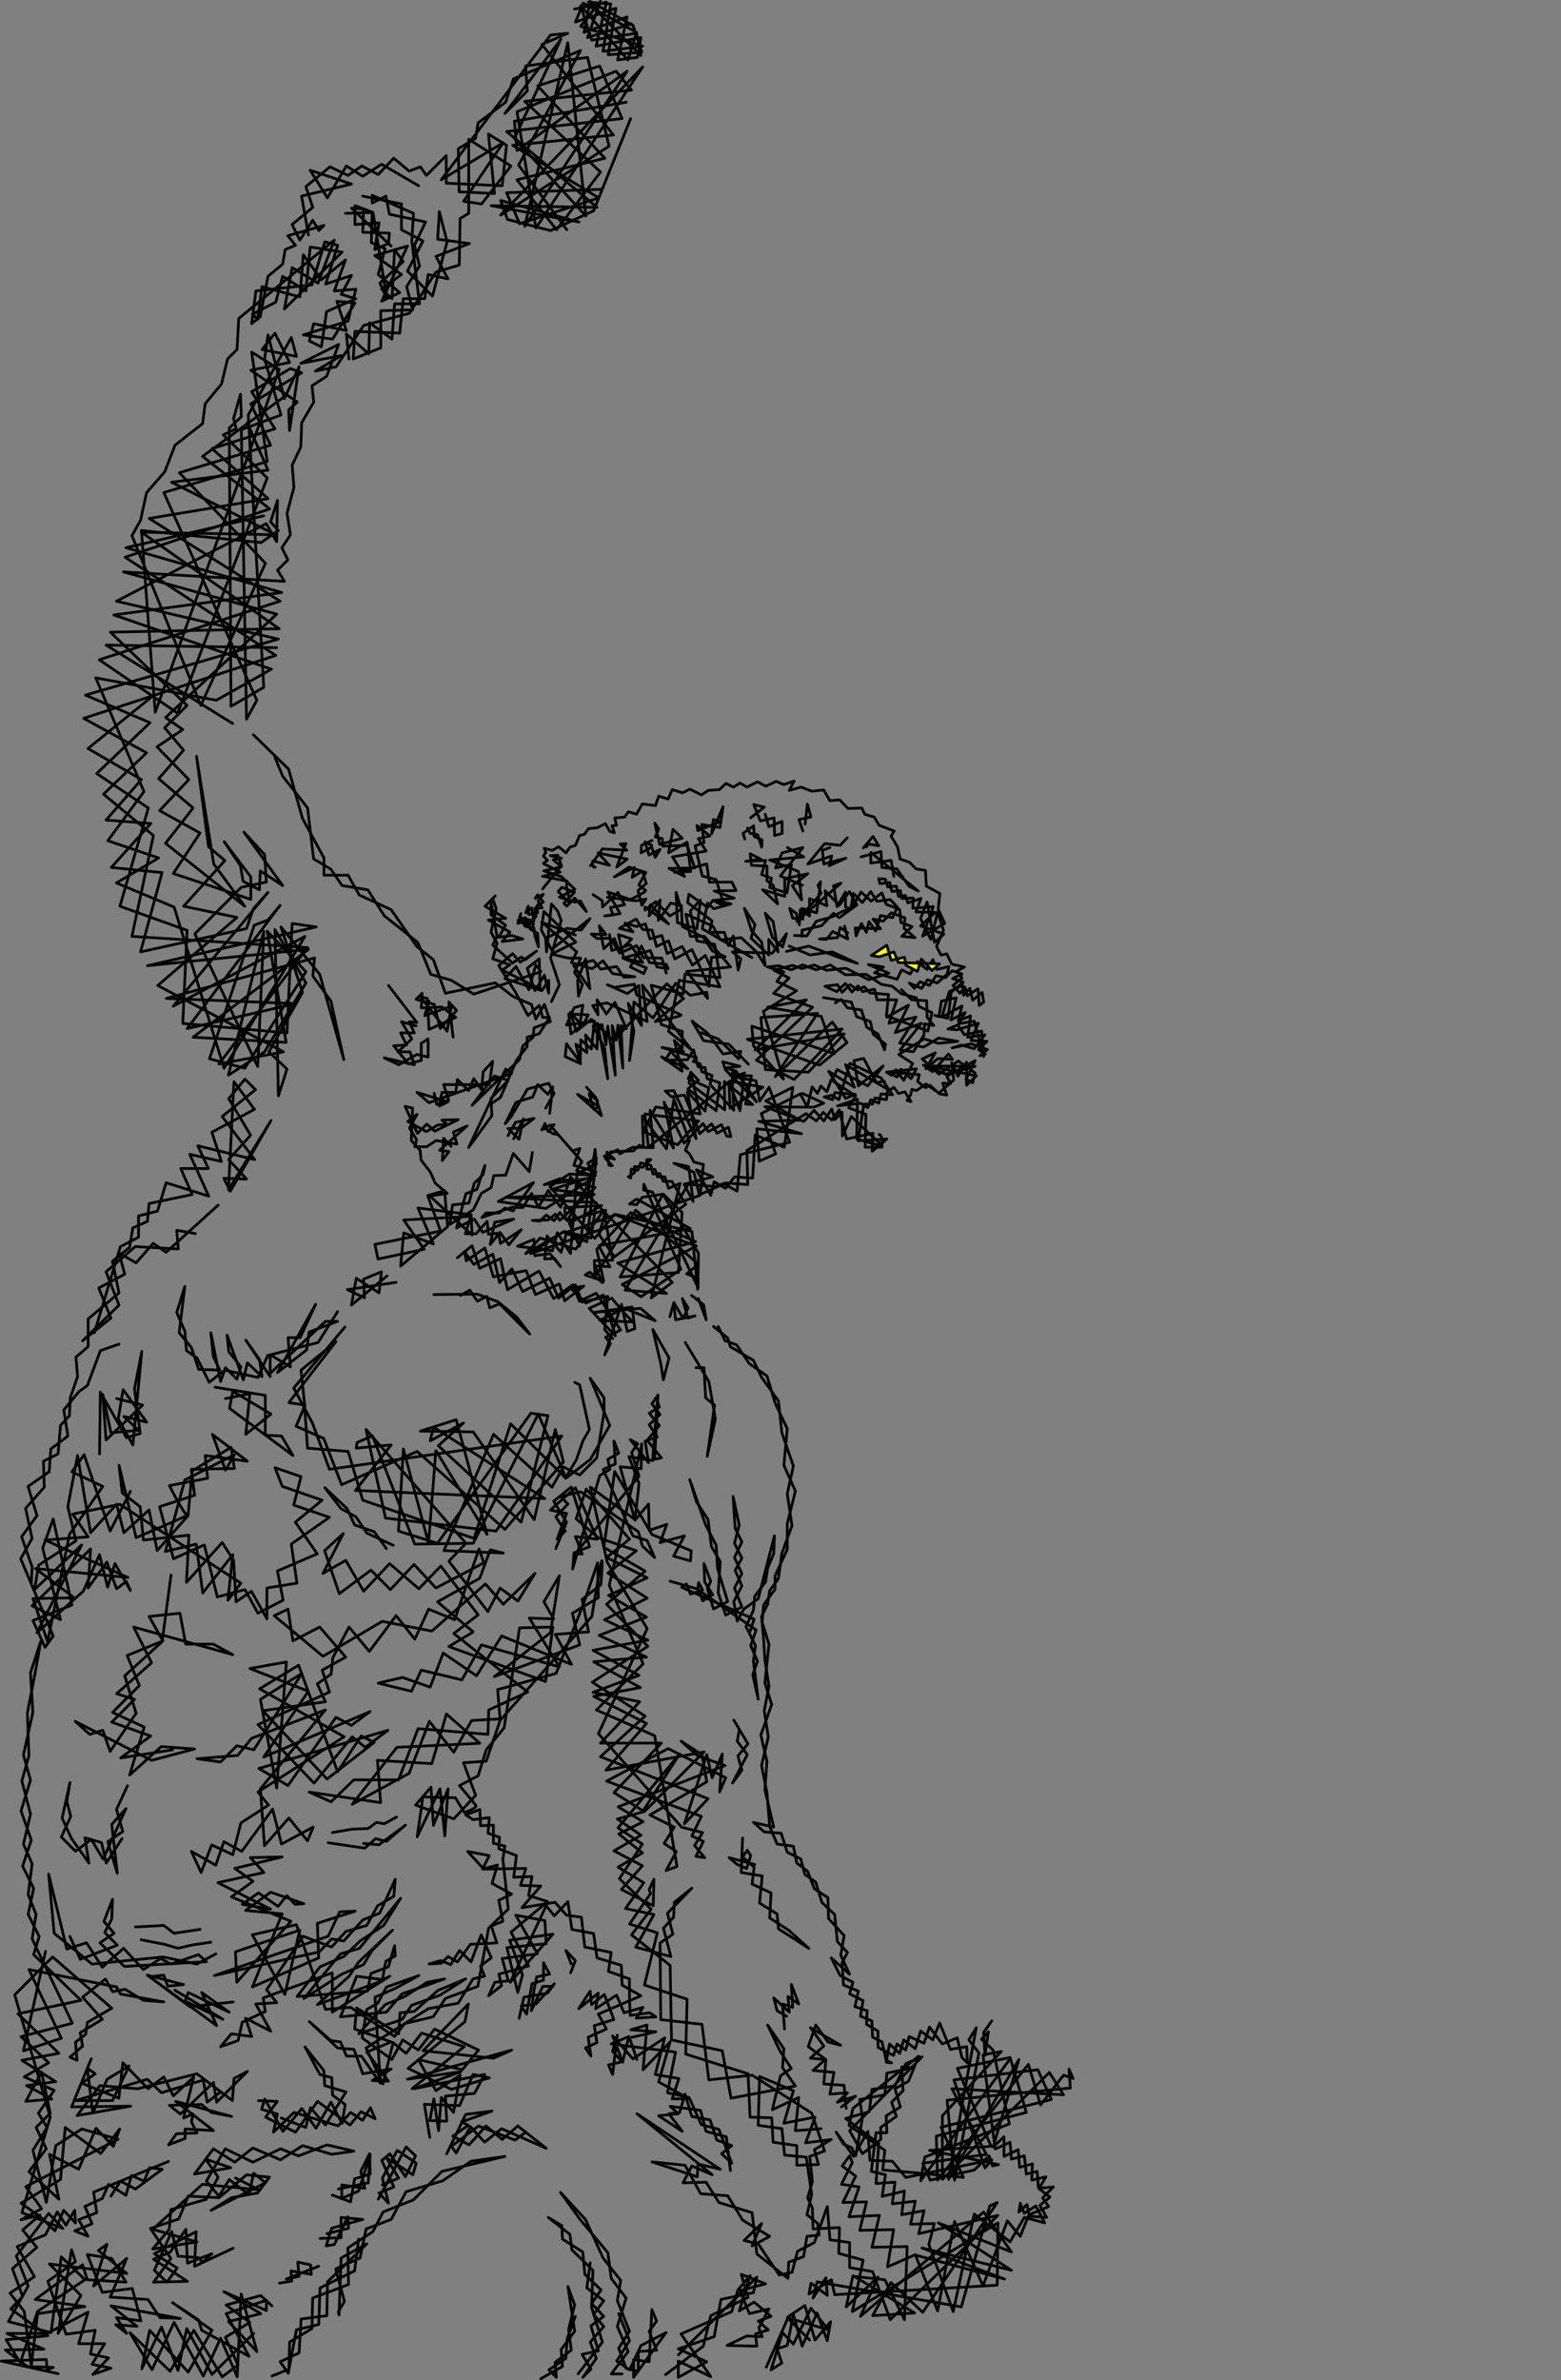 <?xml version="1.0" encoding="UTF-8" standalone="no"?>
<!-- Created with Inkscape (http://www.inkscape.org/) -->

<svg
   xmlns:dc="http://purl.org/dc/elements/1.1/"
   xmlns:cc="http://creativecommons.org/ns#"
   xmlns:rdf="http://www.w3.org/1999/02/22-rdf-syntax-ns#"
   xmlns:svg="http://www.w3.org/2000/svg"
   xmlns="http://www.w3.org/2000/svg"
   xmlns:sodipodi="http://sodipodi.sourceforge.net/DTD/sodipodi-0.dtd"
   xmlns:inkscape="http://www.inkscape.org/namespaces/inkscape"
   width="153.58mm"
   height="233.997mm"
   viewBox="0 0 153.58 233.997"
   version="1.1"
   id="svg8"
   inkscape:version="0.92.4 5da689c313, 2019-01-14"
   sodipodi:docname="chapter_7_title.svg">
  <rect x="0" y="0" width="153.58" height="233.997" fill="#808080" stroke="none"/>
  <defs
     id="defs2" />
  <sodipodi:namedview
     id="base"
     pagecolor="#ffffff"
     bordercolor="#666666"
     borderopacity="1.0"
     inkscape:pageopacity="0.0"
     inkscape:pageshadow="2"
     inkscape:zoom="0.64296651"
     inkscape:cx="186.32622"
     inkscape:cy="389.95038"
     inkscape:document-units="mm"
     inkscape:current-layer="layer1"
     showgrid="false"
     inkscape:window-width="1920"
     inkscape:window-height="1039"
     inkscape:window-x="0"
     inkscape:window-y="0"
     inkscape:window-maximized="1"
     inkscape:snap-nodes="false"
     fit-margin-top="0"
     fit-margin-left="0"
     fit-margin-right="0"
     fit-margin-bottom="0" />
  <g
     inkscape:label="Layer 1"
     inkscape:groupmode="layer"
     id="layer1"
     transform="translate(-51.652,-19.341)">
    <g
       id="g1426"
       transform="translate(118.517,76.378)">
      <path
         inkscape:connector-curvature="0"
         id="path1150"
         d="m -10.337,-56.141 3.135,-0.678 -1.017,4.321 4.406,-0.847 -0.339,1.949 -1.949,0.254 0.932,-4.236 -4.236,1.525 0.593,-3.05 4.236,2.372 0.847,2.627 -3.304,0.254 0.763,-4.575 -3.982,1.356 0.763,-1.864 5.253,2.881 -0.847,2.711 -4.66,-5.338 1.101,3.389 4.406,-0.678 0.424,2.203 -5.168,-5.253 2.203,0.169 -0.763,4.66 3.897,-0.508 -6.1,-1.949 1.949,-2.457 -1.271,3.559 4.321,-1.356"
         style="fill:none;stroke:#000000;stroke-width:0.265;stroke-linecap:round;stroke-linejoin:round;stroke-miterlimit:4;stroke-dasharray:none;stroke-opacity:1" />
      <path
         inkscape:connector-curvature="0"
         id="path1152"
         d="m -11.099,-34.451 -4.745,-6.355 6.1,-11.269 -6.609,2.796 -0.763,2.288 -2.711,2.033 -0.254,1.525 -1.695,1.017 0.085,4.236 3.474,0.169 -0.593,-5.846 1.779,1.101 -0.424,3.982 -5.507,-0.254 v -2.711 l -1.949,1.949 -0.593,-0.847 -1.101,0.424 -1.525,-1.271 -1.525,1.61 -1.61,-0.847 -1.356,0.932 -1.779,-0.847 -2.372,1.949 0.678,2.033 -2.033,1.695 0.763,1.525 1.271,-1.949 0.593,1.017 0.508,-0.508 -3.559,1.017 0.763,0.932 -1.017,0.424 -0.254,1.44 -1.44,1.186 -0.763,3.982 -0.847,0.678 0.424,-3.22 5.507,-0.593 1.271,-4.236 1.271,0.339 -1.186,3.813 2.542,-0.847 -1.017,1.864 1.44,0.424 -2.881,1.271 -0.508,3.474 -1.186,-0.593 0.424,-1.695 3.22,0.678 -0.932,-2.881 1.779,0.169 -2.203,3.559 -2.881,-0.424 4.406,-1.356 0.763,-3.135 -2.118,0.169 1.101,-3.05 -2.372,1.949 -1.779,-2.457 -0.339,4.152 -3.728,-1.017 -0.424,3.22 -0.508,-0.508 2.288,-1.186 0.678,-2.542 2.288,1.44 0.424,-4.321 3.135,0.508 -5.677,5.592 0.763,-4.067 2.542,1.525 1.61,-4.236 -9.405,7.71 -0.169,3.05 -0.932,0.932 -0.593,2.457 -1.61,1.949 -0.254,1.949 -2.711,2.118 -1.017,2.627 -1.779,2.033 -0.593,2.711 -0.847,1.525 6.778,16.691 6.355,-13.98 -8.473,-8.896 8.981,-2.711 -1.949,-4.067 4.999,-3.05 -1.101,-0.424 -3.813,2.288 2.288,3.643 -6.185,1.949 5.507,4.914 -11.692,1.949 12.878,8.134 -17.793,5.761 7.71,5.253 8.812,-23.13 -4.321,-4.236 1.271,-0.593 -0.254,-1.017 0.678,-2.372 0.085,2.203 -1.186,1.101 0.169,27.367 3.22,-1.864 -1.525,-26.774 4.236,-7.625 0.508,1.864 -3.389,-0.678 1.271,-1.61 1.44,2.881 -3.813,0.763 4.575,3.135 -0.847,0.763 0.085,2.033 0.932,-6.27 -1.44,3.135 -1.61,-6.27 -0.339,2.372 1.61,5.507 -3.897,1.44 0.508,28.468 1.017,-1.864 -9.15,-20.419 10.167,-3.05 -1.525,-10.76 2.711,1.695 -12.201,33.721 -1.356,-17.877 11.777,1.186 1.695,-1.186 -0.763,-0.847 0.678,-2.118 -0.085,4.067 -1.017,-1.779 -14.742,7.625 15.929,3.728 -18.979,5.507 6.355,2.711 -5.253,4.999 5.084,3.389 -2.796,9.659 6.609,2.372 -0.424,9.15 10.252,0.932 0.508,-10.76 2.372,0.339 -16.606,3.813 15.844,-1.61 -11.353,8.642 9.15,0.508 -1.864,-10.93 3.813,3.982 -6.016,9.489 -3.474,-0.932 4.406,-13.133 1.356,-0.508 1.186,-1.44 -9.15,12.116 10.676,-2.457 -12.709,-0.508 14.573,-3.982 -0.169,1.779 1.779,2.457 1.271,5.761 -2.372,-8.388 -3.813,-4.66 2.118,6.439 -3.304,5.846 1.779,1.695 -0.847,2.627 -0.339,-16.352 3.05,5.253 -4.067,6.778 -3.559,2.288 3.474,-14.149 -0.593,13.302 -6.185,-13.048 4.575,-4.575 2.457,-0.508 -0.169,-2.711 -2.033,-2.203 3.813,5.253 -2.203,-1.44 -0.085,1.864 -1.61,-0.847 -0.254,-1.525 -1.61,-2.372 2.627,3.474 v 2.203 l -7.625,-2.542 2.627,-3.982 -3.982,-2.203 2.881,-3.05 -3.135,-3.22 2.542,-1.695 -1.695,-1.186 10.93,-10.167 -15.081,-4.152 15.844,0.932 -0.678,-1.101 1.017,-1.017 -0.593,-1.186 0.847,-1.271 -0.339,-2.118 0.678,-2.542 -0.169,-2.203 0.847,-1.779 0.085,-2.372 1.186,-2.033 -0.169,-1.61 1.44,-0.932 1.186,-3.135 -3.728,1.864 3.982,-0.763 -2.542,1.525 2.033,-0.424 2.711,-4.067 4.491,-1.186 2.627,-4.067 2.288,-0.678 0.085,-4.575 0.847,-0.508 v -7.287 l 4.152,2.627 -2.881,3.728 -1.779,-0.254 3.897,-5.761 -6.1,3.643 10.76,-14.234 1.695,-0.169 -2.542,1.101 7.032,8.896 -9.913,1.017 8.473,5.168 -7.795,2.542 -1.271,-3.05 9.405,-0.339 2.796,-6.948 -3.643,9.066 -4.236,1.949 -4.236,-1.101 -0.678,-1.864 7.71,2.118 -8.642,-1.61 10.421,0.169 -8.896,-7.456 11.353,-1.271 -2.203,-5.168 -6.1,1.949 6.609,7.117 -8.642,2.118 3.897,4.914 4.321,-5.677 -7.456,-6.948 10.506,-1.101 -1.525,-1.864 -9.744,3.982 1.864,11.438 10.506,-15.844 -13.98,14.573 10.676,-6.778 -2.118,-8.727 -6.1,0.847 0.169,2.457 -2.203,2.203 5.507,-7.287 -4.575,9.744 7.032,7.625 -1.779,-17.03 -4.236,18.047 10.082,-15.251 -10.845,7.795 -0.254,-2.881 11.014,-1.864"
         style="fill:none;stroke:#000000;stroke-width:0.265px;stroke-linecap:round;stroke-linejoin:round;stroke-opacity:1" />
      <path
         inkscape:connector-curvature="0"
         id="path1154"
         d="m -32.874,-36.061 2.627,-0.085 -0.085,2.965 1.356,0.593 -0.678,2.542 2.118,1.779 -1.779,0.847 2.542,-5.423 -3.22,0.932 2.627,1.864 -1.949,1.44 1.017,0.932 0.254,-4.829 0.847,1.186 -2.288,2.118 0.678,1.525 -1.356,-8.473 -1.779,-0.678 v 1.864 l 2.372,-0.169 -0.424,2.627 1.356,-0.593 0.085,-1.017 -2.627,-0.085 0.085,-2.288 -1.186,-0.085 3.897,3.728"
         style="fill:none;stroke:#000000;stroke-width:0.265px;stroke-linecap:round;stroke-linejoin:round;stroke-opacity:1" />
      <path
         inkscape:connector-curvature="0"
         id="path1156"
         d="m -31.179,-37.755 3.813,0.763 v 2.542 l 2.118,1.101 -1.525,2.965 2.457,2.457 1.44,-5.338 -0.763,-2.965 -0.169,2.711 3.135,0.424 -3.304,1.271 1.186,2.203 -1.949,-0.424 -0.339,2.372 h -2.118 l -0.339,3.389 -4.406,-0.169 -0.169,2.711 2.711,-1.101 v -3.643 l 3.135,-0.085 -0.593,-2.288 1.271,-2.033 -0.508,-2.033 1.101,-2.288 -3.559,-0.763 -0.339,-1.779 -1.356,0.678 v -0.763 l 4.067,1.779 -0.169,2.711 0.763,6.185 h -2.457 l -0.254,3.474 -2.203,-1.61 -0.085,3.05 -2.203,-1.949 0.254,2.457"
         style="fill:none;stroke:#000000;stroke-width:0.265px;stroke-linecap:round;stroke-linejoin:round;stroke-opacity:1" />
      <path
         inkscape:connector-curvature="0"
         id="path1158"
         d="m -25.672,-38.772 -3.643,-2.118 -1.864,1.186 -1.61,-1.017 -1.864,3.135 -1.695,-2.711 4.067,1.356 -4.914,1.186 0.678,3.813"
         style="fill:none;stroke:#000000;stroke-width:0.265px;stroke-linecap:round;stroke-linejoin:round;stroke-opacity:1" />
      <path
         inkscape:connector-curvature="0"
         id="path1160"
         d="m -38.805,-18.099 -8.134,5.931 6.609,5.168 -14.234,4.745 14.827,9.659 -18.894,6.185 6.185,3.389 -4.236,4.067 4.914,4.067 -2.118,9.913 17.284,1.101 -8.727,11.438 6.355,-1.186 -12.37,-6.524 7.795,-6.693 -5.253,-1.101 4.067,-4.491 -1.61,-1.356 -1.186,-8.896 1.695,10.591 3.05,4.152 -7.795,-6.185 2.711,-3.474 -3.389,-2.881 2.457,-2.796 -1.864,-2.203 2.203,-2.203 -7.541,-7.202 16.606,-0.339 -13.556,-9.489 13.217,0.254 -10.252,-5.168 9.489,-1.186 -2.033,-4.66"
         style="fill:none;stroke:#000000;stroke-width:0.265px;stroke-linecap:round;stroke-linejoin:round;stroke-opacity:1" />
      <path
         inkscape:connector-curvature="0"
         id="path1162"
         d="m -51.938,11.471 -6.27,5.084 5.253,3.05 -3.474,3.982 4.406,0.339 -3.897,4.321 4.999,0.508 -2.118,7.795 10.421,-2.288 0.678,-1.949 1.44,-1.61 -9.32,11.184 12.963,-6.863 -7.964,12.963 -4.914,-15.844 -5.677,-2.372 4.152,-2.457 -4.999,-1.695 3.559,-4.829 -4.745,-11.184 11.862,2.203 5.423,-3.05 -15.505,-5.338 16.522,-2.203 -15.336,-4.406 13.556,-3.135"
         style="fill:none;stroke:#000000;stroke-width:0.265px;stroke-linecap:round;stroke-linejoin:round;stroke-opacity:1" />
      <path
         inkscape:connector-curvature="0"
         id="path1164"
         d="m -43.973,14.097 -12.455,-7.71 16.776,0.254"
         style="fill:none;stroke:#000000;stroke-width:0.265px;stroke-linecap:round;stroke-linejoin:round;stroke-opacity:1" />
      <path
         inkscape:connector-curvature="0"
         id="path1166"
         d="m -41.94,15.199 c 0.339,0.339 3.474,3.389 3.474,3.389 l 1.356,4.829 2.118,3.897 v 1.695 h 2.372 l 1.101,1.949 3.135,1.44 2.542,3.643 1.61,1.271 1.186,3.304 4.914,-1.017 1.779,1.356 1.779,0.763 0.424,1.44 0.847,-1.44 0.593,1.695 -1.61,0.593 -0.085,0.932 -1.017,0.847 -0.339,1.356 -4.66,4.491 2.203,-2.881 1.356,0.424 -1.695,1.779 0.085,1.695 -2.288,3.135 3.643,-7.71 0.593,0.424 -8.134,2.881 -1.186,-1.017 3.05,0.932 -0.847,0.424 0.254,-1.356 h 1.356 l 0.169,-1.271 1.101,1.101 0.508,-1.186 0.763,1.101 0.169,-1.779 0.932,-1.017 -0.339,2.288 h -4.491 l 0.508,1.525 -1.186,0.424 -0.254,-1.101"
         style="fill:none;stroke:#000000;stroke-width:0.265px;stroke-linecap:round;stroke-linejoin:round;stroke-opacity:1" />
      <path
         inkscape:connector-curvature="0"
         id="path1168"
         d="m -39.822,17.402 0.763,1.864 2.457,3.135 0.593,4.999 1.695,1.017 1.101,1.61 2.542,0.424 1.61,2.542 3.304,2.627 1.271,3.135 2.033,0.593 2.203,1.356 6.609,-2.203 -0.508,-0.678 -0.678,2.457 -1.271,-2.288 -1.101,1.186 3.643,1.186 0.678,-1.017 v 1.271 l -0.424,-1.779 -0.932,1.525 -0.763,-2.203 1.186,-0.932 0.085,2.965 -3.728,-1.864 0.763,-0.508 -1.695,-0.593 0.424,-1.525 -0.593,-1.101 0.508,-2.288 -0.339,-1.017 0.254,-0.254 -1.017,1.017 2.033,1.186 -1.695,0.169 2.118,1.186 -0.763,0.932 2.033,-0.254 -1.101,-0.339 -1.271,0.169 0.678,-1.186 -1.44,-1.017 v -1.271 l 0.593,3.389 -0.424,0.847 1.949,1.779 0.847,-0.593 0.424,0.254 1.101,-0.847 -1.61,1.101 -0.763,-0.847 -1.356,1.186 1.61,2.542 1.271,2.372 1.101,-1.017 0.339,1.186 h 0.678 l -1.017,1.61 -1.186,0.339 v 0.932 l -1.017,1.271 -1.61,3.728 -1.017,0.678"
         style="fill:none;stroke:#000000;stroke-width:0.265px;stroke-linecap:round;stroke-linejoin:round;stroke-opacity:1" />
      <path
         inkscape:connector-curvature="0"
         id="path1170"
         d="m -28.638,39.854 2.796,3.643 -0.763,-0.085 0.508,1.101 h -1.356 l 0.593,1.186 -1.271,0.085 1.44,1.779 1.271,-0.339 V 45.531 l 0.678,-0.424 v 1.779 l -1.101,-0.254 -1.779,1.017 -1.44,-0.678 2.965,0.678 -0.424,-1.271 h -1.186 l 1.356,-1.271 -1.017,-1.695 1.44,0.424"
         style="fill:none;stroke:#000000;stroke-width:0.265px;stroke-linecap:round;stroke-linejoin:round;stroke-opacity:1" />
      <path
         inkscape:connector-curvature="0"
         id="path1172"
         d="m -22.283,44.938 -0.424,-3.474 0.763,0.847 -1.61,1.779 -0.593,-2.372 -1.779,-0.508 0.593,-0.593 -0.085,1.44 2.033,-0.085 1.356,1.017 -2.627,1.186 -0.169,-3.05 -0.678,-0.169 2.627,3.389 0.424,-2.457 -2.627,0.932 0.424,-1.44"
         style="fill:none;stroke:#000000;stroke-width:0.265px;stroke-linecap:round;stroke-linejoin:round;stroke-opacity:1" />
      <path
         inkscape:connector-curvature="0"
         id="path1174"
         d="m -15.625,32.785 -0.283,0.969 0.969,-0.323 0.242,0.888 0.727,0.404 0.081,1.332 -0.363,-1.131 -0.081,-0.727 -0.888,-0.162 -0.444,-0.848 1.332,0.323 -0.242,-1.292 -0.565,0.485 0.242,-0.646 0.04,0.808 0.888,-0.161 -0.081,-0.686 0.646,-0.363 -0.565,-0.727 -0.242,0.363 0.808,-0.404 -0.525,0.686 0.404,0.646 -0.727,0.04 0.121,0.808 -0.848,1.05 -0.202,-0.929 -0.727,0.283 1.534,0.323 -0.162,0.606"
         style="fill:none;stroke:#000000;stroke-width:0.265px;stroke-linecap:round;stroke-linejoin:round;stroke-opacity:1" />
      <path
         inkscape:connector-curvature="0"
         id="path1176"
         d="m -13.485,30.362 1.857,-2.301 -0.363,-1.009 -0.727,0.04 1.09,0.242 -0.808,0.162 0.808,0.686 -1.736,0.404 1.736,0.565 1.332,1.252 -1.534,0.767 1.494,0.485 0.565,-0.121 0.606,1.05 -1.171,-1.332 -0.767,0.808 -0.283,-0.283 1.05,-1.09 -1.252,-0.485 -0.363,0.404 1.171,1.171 -0.363,-1.736 0.081,-0.444 -2.423,-0.485 1.736,-0.404 -1.655,-0.848 0.404,-0.323 -0.404,-0.404 0.242,-0.363 -0.162,-0.404 0.808,0.202 0.606,-0.363 0.727,0.606 0.404,-0.565 0.525,-0.162 0.404,-0.969 0.485,-0.121 0.404,-0.565 0.848,-0.081 0.808,-0.404 0.444,0.767 0.444,0.121 -0.242,-0.686 0.444,-0.04 -0.162,-0.727 0.969,-0.081 0.363,-0.525 0.808,0.242 0.565,-1.009 1.292,0.162 0.323,-0.929 0.929,0.283 0.404,-0.929 1.009,0.323 0.727,-0.363 1.131,0.565 0.686,-0.444 1.09,-0.081 0.646,-0.606 0.727,0.363 0.646,-0.404 0.686,0.404 1.05,-0.525 0.808,0.444 1.009,-0.485 0.767,0.323 1.009,-0.363 -0.485,0.929 1.171,-0.323 1.05,0.404 1.171,-0.121 0.606,1.05 0.969,-0.081 0.808,0.848 1.373,-0.04 0.283,0.606 0.929,0.283 0.485,0.808 1.494,0.565 -0.323,0.485 0.646,1.09 0.242,1.171 0.929,0.323 0.646,0.646 0.929,0.162 0.081,1.534 1.332,0.727 -0.162,1.534 0.646,1.413 -2.18,1.252 1.05,-2.907 -2.019,0.162 0.04,-1.009 -1.131,0.04 -0.121,-0.767 -0.848,0.081 -0.202,-0.888 -0.969,0.121 -0.121,-0.485 0.646,0.04 0.242,0.767 0.848,-0.081 0.202,1.009 0.686,-0.081 0.242,0.727 1.292,-0.444 -0.485,1.332 1.898,0.04 -1.454,1.332 2.301,0.808 -0.929,0.808 -0.727,-3.957 -0.646,1.615 1.009,2.059 0.686,-2.705 0.565,1.817 -0.686,1.575 0.444,0.848 0.565,-0.121 0.485,1.009 1.252,0.283 -0.686,0.363 0.444,0.727 -0.888,0.727 0.686,0.767 0.485,-0.606 0.242,0.848 1.05,-0.686 0.121,1.655 0.444,-0.363 -0.162,-0.929 -0.929,0.767 -0.283,-1.171 -0.606,0.686 -0.081,-0.969 -1.332,0.606 -0.727,2.503 1.978,-1.09 -0.363,1.454 1.211,-0.485 -0.283,2.1 1.696,-0.242 -1.05,1.373 -1.252,-0.363 -0.929,0.283 1.857,-0.404 1.615,0.565 -0.727,0.606 0.525,-0.162 -0.686,-0.444 0.848,-0.808 -1.575,-0.081 0.727,-1.696 -2.1,0.646 -0.888,-0.081 0.969,-0.404 0.646,0.969 1.696,-0.363 0.202,2.503 -0.929,-3.472 -1.534,0.242 0.646,-1.09 -1.413,0.727 0.525,-2.18 -1.454,0.323 -0.242,1.534 -0.404,-0.121 1.292,0.283 0.323,-2.584 1.171,-0.969 -1.05,-0.363 0.929,-0.444 -0.969,-0.323 -0.646,0.686 -0.929,-0.202 -0.646,0.969 -0.929,-0.363 -0.565,0.646 -0.485,-0.525 1.211,0.525 0.565,-0.848 0.969,0.323 0.969,-0.888 0.162,-0.727 -1.171,0.283 -0.404,-0.969 -0.565,0.969 -0.969,-0.767 -0.686,1.211 -0.848,-0.404 -0.444,0.929 -2.221,-0.646 0.888,-0.565 -1.494,-0.242 2.019,0.848 -1.978,0.646 -2.261,-1.131 -1.898,0.202 -1.211,-0.525 -1.211,0.363 -0.929,-0.323 -1.817,0.485 1.494,0.767 -1.534,1.494 3.836,1.373 -5.531,5.208 3.715,1.898 4.724,-4.966 -9.327,1.009 7.106,2.544 2.705,-2.221 -1.454,-2.019 -5.612,5.37 4.159,-6.218 -5.572,0.404 0.444,5.128 4.239,0.242 3.513,-3.755 -8.761,1.575 5.047,-4.926 -3.836,0.727 5.289,0.888 1.292,3.674 -8.115,-2.705 0.162,1.938 2.947,3.27 -1.978,-6.662 3.27,-2.019 -1.938,-0.929 0.686,-0.929 -1.615,-0.485 1.131,-0.121 1.211,0.404 1.131,-0.485 1.332,0.485 1.373,-0.485 1.494,0.969 2.059,-0.04 1.454,0.969 1.09,0.202 0.888,0.727 1.494,0.404 0.242,0.848 1.292,0.606 -0.404,1.817 -4.078,-1.494 0.202,-2.1 -1.857,-0.161 -0.525,-0.606 -0.646,0.323 -0.767,-0.525 -0.767,0.767 -0.444,-0.767 -1.252,0.162 1.171,0.525 0.848,-0.808 0.646,0.848 0.606,-0.606 0.444,0.565 1.171,-0.242 0.242,1.05 h 1.938 l -0.767,2.301 2.665,-0.606 -1.615,2.544 2.382,0.404 1.454,-0.888 1.898,0.323 -1.898,0.202 -1.413,-0.444 -2.503,1.534 1.373,0.888 -0.888,1.655 -0.767,-1.05 -0.444,0.565 -0.485,-0.323 2.947,-0.323 -0.525,0.969 -1.009,-0.929 -0.363,0.767 -0.929,-0.485 3.109,0.242 -0.162,0.686 0.767,0.606 0.444,-0.242 0.929,0.848 0.727,0.121 -0.404,-1.171 0.767,0.04 -0.363,-0.727 2.786,-1.534 -0.888,1.817 0.646,0.363 0.242,-0.969 -1.655,-1.171 -1.898,1.292 -1.655,-1.494 1.292,-0.606 -0.929,1.575 1.171,-1.009 1.454,0.081 -0.404,-0.525 -1.575,1.736 -0.767,-0.565 4.966,0.04 -2.907,0.767 -2.18,-0.888 5.208,1.05 -0.969,0.929 v -2.261 l -0.848,1.373 -0.606,-1.332 0.202,1.696 -1.454,1.292 -1.292,-0.888 -0.929,0.646 -0.444,-0.121 -0.121,0.525 -0.363,0.565 0.404,0.121 -0.606,-0.969 -0.646,0.161 -0.444,-0.606 -0.646,0.444 -0.081,0.767 -1.131,-0.162 -0.242,0.606 h -0.848 l -0.565,3.593 2.826,-0.161 -1.454,1.211 0.081,-1.777 -2.584,0.565 -0.727,-2.867 -0.727,1.009 -0.848,-0.767 -0.686,0.848 -1.009,-0.727 -5.814,3.634 0.081,3.351 -2.221,-0.162 -0.969,0.363 -2.665,-0.242 -6.218,10.417 4.078,0.323 -4.805,-2.988 7.671,-2.1 -6.379,-2.867 -3.351,3.634 0.686,3.109 -1.817,-0.606 0.444,-0.283 1.252,1.05 -0.767,-1.655 1.494,0.081 -1.09,-2.059 9.004,-1.696 -5.289,-2.907 -0.686,0.485 0.686,0.081 0.565,-0.727 2.059,-0.323 1.857,1.817 -0.363,5.895 -5.733,0.444 4.199,-8.156 3.513,5.814 -0.081,3.553 -0.565,-5.693 -7.429,-1.655 -4.885,1.736 -0.565,1.978 -1.373,-1.615 -0.242,2.261 0.969,-0.04 0.606,0.808 -1.05,-1.292 -1.494,0.202 -0.081,-1.615 -1.615,0.686 3.432,0.444 0.485,-1.777 1.292,2.059 0.646,-7.873 1.898,-0.929 -0.121,-1.454 -1.534,9.529 -1.009,-2.261 3.19,-1.736 -3.634,0.202 0.081,1.131 -0.565,-0.646 -0.565,0.808 -0.767,-0.565 -0.646,0.606 -0.727,-0.081 1.575,-0.04 0.686,-0.565 0.444,0.606 3.472,-3.23 -3.432,-0.888 -1.575,0.606 4.885,-0.686 -4.724,3.028 -4.684,-0.686 3.472,-1.857 -2.019,2.786 -0.808,-0.283 -0.525,0.485 h -1.332 l -0.404,0.444 2.988,-1.009 1.05,0.04 0.848,-1.413 0.686,1.373 0.969,-1.655 1.211,1.655 0.969,-2.988 10.013,10.376 -2.059,1.534 2.826,-11.265 -1.131,0.485 -0.363,-1.131 h -0.727 l -0.242,-0.727 -0.808,-0.04 v -0.929 h 0.404 l -0.808,0.767 -0.808,-0.081 v 0.606 l -0.606,0.404 0.242,0.121 0.04,-0.888 0.646,0.121 0.283,-0.727 1.009,0.242 0.202,0.848 0.686,-0.04 0.323,0.767 h 0.848 l 1.373,2.261 -7.025,5.168 -1.494,-2.18 0.646,-2.423 -3.795,1.05 2.826,-4.805 -2.18,-0.646 0.606,-1.655 -0.727,0.242 -2.221,-2.544 -0.808,0.485 0.323,-0.646 0.323,0.808 0.565,-0.686 -1.05,0.283 0.969,0.606 0.485,0.081 2.342,2.665 -0.525,0.888 1.777,0.525 -4.239,1.332 4.199,0.485 -8.721,0.283 8.923,0.525 -0.525,3.472 -2.624,-0.646 -3.795,2.18 1.413,-1.534 3.513,1.09 2.746,-3.795 0.888,4.885 -1.817,0.04 0.081,1.575 3.997,-6.541 6.177,5.33 -1.171,0.929 1.131,0.444 v 0.929 l -4.482,-9.407 -0.888,-0.202 0.04,-0.565 3.634,8.358 -3.916,2.705 -1.857,-1.211 c 0,0 7.469,-3.836 7.308,-3.795 -0.162,0.04 -8.075,-3.109 -8.075,-3.109 l -1.938,2.382 -4.401,-5.087 1.898,-1.252 2.584,0.121 -0.767,-1.171 0.848,-0.565 -0.929,8.277 -2.342,-0.969 -3.19,2.14 L 2.019,60.482 2.342,57.454 1.413,57.212 0.969,56.404 0.565,56.041 l 0.404,-0.929 -1.534,-4.078 -0.727,4.885 -2.382,-3.23 0.121,3.069 -0.404,-0.202 -0.606,0.565 -2.221,0.081 -0.525,0.646 0.686,0.727 -0.323,-0.04 -0.202,-1.292 0.727,0.686 -1.009,-0.283 1.332,-0.646 0.202,0.404 1.292,-0.646 2.019,0.04 -0.323,-3.674 2.301,3.715 -0.929,-4.522 1.978,4.038 1.857,-1.938 0.525,0.808 1.292,-0.686 0.525,1.131 0.404,0.04 -0.242,-0.929 -1.131,0.606 -0.525,-0.929 -1.171,0.969 -1.494,-3.795 -1.292,0.162 -0.606,-0.565 0.848,-0.04 2.18,4.724 L 0.767,50.307 2.503,52.205 2.867,49.904 0.848,49.015 1.131,48.41 1.857,49.177 0.808,50.025 3.593,52.165 3.957,49.419 2.705,49.015 2.503,47.925 1.817,47.845 1.373,46.189 l -0.606,0.969 -2.18,0.04 0.525,-0.848 1.05,-0.363 -0.686,-0.727 0.767,3.028 -2.019,-1.413 2.584,1.171 -1.696,-1.696 h 1.292 l -2.14,-0.404 3.392,1.009 -0.323,0.363 0.686,0.242 0.162,0.767 1.009,0.363 -0.202,0.888 2.342,2.544 -0.162,-3.028 0.363,-0.848 c 0,0 2.221,3.311 2.019,3.028 -0.202,-0.283 -3.028,-3.109 -3.028,-3.109 l -0.283,-0.808 1.696,0.444 -1.413,0.161 0.808,0.242 -0.323,0.525 h 2.059 l -0.565,2.786 0.686,0.04 -2.786,-2.261 0.04,2.786 -3.513,-2.624 0.162,-1.09 0.929,4.118 -4.361,-0.686 -1.252,2.423 3.392,1.292 2.059,-2.342 -5.289,-0.686 0.363,3.27 8.035,-6.5 3.23,0.606 -3.23,2.059 -0.121,-2.624 1.09,2.867 0.444,-3.715 -1.009,0.404 2.14,0.363 0.363,2.019 0.929,-1.373 2.019,5.41 L 5.976,56.485 5.653,60.078 4.361,59.352 1.938,60.442 1.413,58.221 -0.565,57.333 0.888,57.656 1.009,58.544 1.332,61.088 0.444,59.392 3.27,58.665 1.655,57.979 l 1.413,2.503 0.323,-1.332 1.131,0.646 0.888,-1.131 1.777,0.121 0.242,-4.239 2.867,1.211 0.848,-5.895 -2.665,1.332 3.351,1.898 -4.038,0.121 4.199,1.211 -4.401,-0.485 0.242,3.19 1.615,-0.727 -1.413,-3.957 3.836,-1.938 0.686,1.292 0.485,-1.978 0.525,0.646 0.323,-0.727 0.606,0.565 0.404,-1.171 2.423,1.575 -0.686,1.171 1.696,0.646 -0.081,3.23 h 1.655 c 0,0 0.121,-1.292 -0.283,-1.252"
         style="fill:none;stroke:#000000;stroke-width:0.265px;stroke-linecap:round;stroke-linejoin:round;stroke-opacity:1" />
      <path
         inkscape:connector-curvature="0"
         id="path1178"
         d="m 14.969,49.161 0.524,-1.047 3.011,1.615 1.527,-1.964 -2.444,1.964 -0.436,-2.488 0.96,-0.218 1.266,2.4 0.742,-0.175 0.305,0.786 -4.102,-2.4 0.873,2.226 -2.531,-1.571 1.658,2.662 0.96,-0.393 -2.007,-0.175 -0.218,0.698 -0.829,-0.262 0.742,-0.175 0.698,0.436 1.091,-3.579 3.055,1.44 1.135,1.658 -1.135,-0.087 -0.218,0.916 -0.786,-0.349 -0.305,0.786 -0.698,-0.436 -2.269,0.262 1.964,-0.655 -0.087,3.884 c 0,0 2.749,0.873 2.488,0.655 -0.262,-0.218 -3.011,-2.837 -3.011,-2.837 l -0.873,1.92 -0.044,-2.357 -0.698,0.742 -0.305,-1.047 -0.786,1.178 -0.96,-1.047 -1.004,1.091 -3.84,-1.44 4.801,0.044 1.004,-0.393 -2.095,-0.96"
         style="fill:none;stroke:#000000;stroke-width:0.265px;stroke-linecap:round;stroke-linejoin:round;stroke-opacity:1" />
      <path
         inkscape:connector-curvature="0"
         id="path1180"
         d="m 20.38,42.964 2.138,-1.178 -1.309,2.706 2.575,-0.916 -2.095,2.618 1.309,0.175 1.047,-1.658 0.044,-1.091 0.916,0.175 -0.655,-0.829 -0.044,-1.615 -1.484,-0.087 -1.004,-1.004"
         style="fill:none;stroke:#000000;stroke-width:0.265px;stroke-linecap:round;stroke-linejoin:round;stroke-opacity:1" />
      <path
         inkscape:connector-curvature="0"
         id="path1182"
         d="m 18.853,36.898 1.527,-1.004 0.436,1.484 1.309,-0.305 0.131,0.786 1.135,0.611 0.393,-1.222 1.047,1.135 0.742,-0.655 -4.059,-0.131 -0.436,-1.047 -1.44,0.48 z"
         style="fill:#ffff00;stroke:#000000;stroke-width:0.265px;stroke-linecap:round;stroke-linejoin:round;stroke-opacity:1" />
      <path
         inkscape:connector-curvature="0"
         id="path1184"
         d="m 14.14,41.044 2.749,0.436 0.524,1.44 1.353,0.48 0.262,1.222 1.222,1.004 -0.087,0.567 -0.655,-1.571 -1.091,-0.655 -0.524,-1.702 -1.397,-0.218 -0.611,-0.829 -0.567,0.349"
         style="fill:none;stroke:#000000;stroke-width:0.265px;stroke-linecap:round;stroke-linejoin:round;stroke-opacity:1" />
      <path
         inkscape:connector-curvature="0"
         id="path1186"
         d="M 6.764,47.59 4.844,45.626 2.357,45.277 1.222,43.357 2.749,44.535 4.277,46.587 6.022,46.325 5.804,47.067 3.797,45.103 2.095,44.492"
         style="fill:none;stroke:#000000;stroke-width:0.265px;stroke-linecap:round;stroke-linejoin:round;stroke-opacity:1" />
      <path
         inkscape:connector-curvature="0"
         id="path1188"
         d="m -8.772,28.083 1.178,-1.658 2.4,0.131 -0.655,-0.611 0.567,-0.044 -0.916,2.313 1.047,-0.786 -2.88,-0.611 1.135,1.222 -1.658,-0.436 c 0,0 -0.044,0.786 0.262,0.611"
         style="fill:none;stroke:#000000;stroke-width:0.265px;stroke-linecap:round;stroke-linejoin:round;stroke-opacity:1" />
      <path
         inkscape:connector-curvature="0"
         id="path1190"
         d="M 0.262,46.063 V 44.361 L -1.789,43.706 -2.793,39.822 0.349,40.695 0.524,38.731 3.971,39.08 3.448,35.807 1.702,35.458 1.047,32.534 l 1.004,-1.091 -0.349,2.837 -1.92,-0.611 -0.131,-2.968 0.524,1.658 -1.135,0.655 -1.397,-1.397 -1.047,0.829 v -0.305 l 2.313,1.658 -1.789,-1.877 -0.131,1.091 1.091,-1.571 -0.175,2.007 1.222,-1.702 1.047,0.262 0.087,2.051 2.051,1.047 0.916,1.353 1.266,0.567 -1.353,0.044 -0.262,2.88 -1.658,-3.622 -1.702,0.916 -0.611,-1.789 -1.178,0.567 -0.436,-1.615 -0.916,-0.044 -0.655,-1.047 -1.658,0.916 1.353,0.349 -0.786,-0.873 1.135,0.349 0.873,-0.262 0.436,1.484 1.178,-0.349 0.524,1.789 1.484,-0.698 1.004,1.833 1.266,-0.96 1.44,3.099 -4.015,-0.655 -1.047,5.019 2.226,1.789 -4.801,-6.328 0.48,3.579 -3.971,-1.833 -1.397,0.262 0.524,0.916 -0.087,-1.484 0.916,1.397 0.829,-1.135 1.135,2.575 -0.524,-0.305 0.175,4.19 -0.48,-4.233 -0.175,1.484 -0.393,-1.44 0.305,4.888 -0.742,-4.844 -0.175,1.833 -0.393,-1.964 -0.873,0.131 1.135,2.182 0.305,3.011 -1.004,-5.455 -0.044,2.531 -1.135,-1.397 0.131,1.746 -1.091,-0.829 0.48,1.92 -1.527,-0.698 0.131,-1.266 1.353,1.833 0.044,-2.226 1.047,0.916 0.305,-2.749 -2.749,0.393 0.742,-1.702 0.873,-0.262 -0.349,2.182 -0.829,0.655 -0.218,-1.964 1.92,0.087 -0.567,1.135 -1.178,-1.397 0.567,1.877 1.484,-1.178 2.182,2.095 5.237,-5.586 1.658,1.44 -2.793,2.269 c 0,0 2.749,-0.524 2.531,-0.655 -0.218,-0.131 -4.364,-1.964 -4.364,-1.964 l -0.218,-1.047 -1.964,0.305 -0.698,-0.262 1.964,0.873 1.135,-0.786 0.262,3.928 -1.309,-2.182 0.567,2.749 -0.436,2.88 0.436,-5.761 1.877,1.571 2.226,-3.404 1.44,1.178 1.615,-0.305 0.087,0.611 L 0.698,38.469 5.019,38.033 2.444,35.022 H 1.047 L 0.611,32.84 3.273,34.018 4.015,35.371 6.066,35.153 7.55,36.549 8.423,37.902 8.074,35.589 7.07,34.454 6.372,32.272 7.419,33.887 7.026,35.196 8.772,36.855 V 35.327 L 9.688,36.549 9.208,33.581 8.423,32.752 9.121,35.109 10.125,36.069 10.518,34.76 9.121,36.68 5.193,36.549 6.022,37.247 5.761,38.338 5.281,34.978 4.801,35.938 4.408,34.629 H 2.924 L 3.186,33.494 0.786,31.705 0.916,30.876 2.749,32.185 3.273,31.487 4.408,32.054 3.579,29.436 2.226,29.086 1.527,26.119 2.4,25.813 2.182,24.024 l 1.789,0.305 0.305,-2.051 -1.135,2.662 0.175,-1.397 0.742,0.175 -2.269,0.916 -0.087,-0.524 1.266,1.047 -1.135,0.262 0.786,1.222 -3.317,0.567 1.178,1.92 -1.527,-0.786 2.531,-0.044 -0.742,-2.226 -2.4,0.087 -0.044,-0.742 -0.698,-0.175 0.349,-0.786 -0.393,-0.567 0.48,2.095 2.226,-0.611 -0.916,-0.873 -0.436,2.313 1.833,-1.047 0.349,2.88 -1.571,0.087 3.142,-0.829 0.262,1.789 h 2.226 l 0.393,0.829 -2.138,0.044 1.964,0.698 -1.964,0.218 1.658,0.349 -1.702,0.48 -0.611,-0.567 -0.524,2.531 4.888,2.837"
         style="fill:none;stroke:#000000;stroke-width:0.265px;stroke-linecap:round;stroke-linejoin:round;stroke-opacity:1" />
      <path
         inkscape:connector-curvature="0"
         id="path1192"
         d="m -12.612,41.437 0.786,-1.658 -0.873,-2.618 1.047,-3.71 -0.349,-0.916 -0.611,-0.698 -0.48,4.713 -0.087,-1.353 2.095,-0.96 1.397,0.175 0.873,-1.135 -3.797,3.055 -1.004,-1.964 0.262,-1.789 3.142,3.011 -2.4,1.178 1.658,0.393 h 1.222 l -0.611,1.397 0.786,1.178 -0.393,1.178 -0.087,-1.571 0.786,-2.095 0.436,2.924 -1.615,-2.269 1.92,-0.524 0.742,0.873 1.571,-0.262 0.698,1.047 1.091,-0.044 -2.182,-0.305 -0.96,-1.266 -1.047,0.786 -2.051,-0.611 0.524,-1.047 -3.448,-2.924 3.317,1.266"
         style="fill:none;stroke:#000000;stroke-width:0.265px;stroke-linecap:round;stroke-linejoin:round;stroke-opacity:1" />
      <path
         inkscape:connector-curvature="0"
         id="path1194"
         d="m -1.309,38.644 -0.436,-1.484 -1.833,-0.044 -0.655,-1.178 -1.658,0.742 -0.916,-1.484 -1.309,0.044 -0.567,-0.436 1.44,0.044 -0.655,-0.873 0.436,2.269 1.047,-1.004 0.48,1.266 1.222,-1.222 -1.309,-0.436 0.524,2.357 2.226,0.916 -0.262,0.567 -1.309,-0.655 1.091,-2.051 0.786,1.615 1.658,0.175 0.175,0.436 -1.091,-0.175 -0.655,-1.615 -2.706,0.742 1.964,0.436 -1.222,-1.746 -1.833,0.567 -0.218,-1.571"
         style="fill:none;stroke:#000000;stroke-width:0.265px;stroke-linecap:round;stroke-linejoin:round;stroke-opacity:1" />
      <path
         inkscape:connector-curvature="0"
         id="path1196"
         d="m -8.51,30.919 0.916,0.611 v 0.611 l 1.527,-1.44 0.655,1.222 -1.397,0.262 0.262,0.742 -0.829,0.087 1.527,-0.218 -1.222,-2.138 2.226,0.742 c 0,0 1.702,-0.786 1.484,-0.916 -0.218,-0.131 -0.655,-0.524 -0.655,-0.524 l 0.698,-1.222 -1.658,-0.524 -1.44,0.96 1.964,-0.916 -0.218,0.96 1.004,-0.611 0.393,1.222 -0.829,0.698 0.393,1.44 0.393,-0.611 -1.004,0.175 -2.793,-0.349"
         style="fill:none;stroke:#000000;stroke-width:0.265px;stroke-linecap:round;stroke-linejoin:round;stroke-opacity:1" />
      <path
         inkscape:connector-curvature="0"
         id="path1198"
         d="m -2.706,25.595 -1.047,0.48 -0.044,0.742 1.047,-0.567 0.349,1.004 0.48,-0.786 -1.091,0.567 -0.393,-1.309 0.655,0.349"
         style="fill:none;stroke:#000000;stroke-width:0.265px;stroke-linecap:round;stroke-linejoin:round;stroke-opacity:1" />
      <path
         inkscape:connector-curvature="0"
         id="path1200"
         d="m 10.605,26.293 1.615,0.916 -3.36,0.305 2.837,1.135 0.305,2.793 -0.916,-1.397 1.527,-1.178 -2.269,0.48 v 1.746 L 8.161,30.439 9.645,31.836 9.208,30.003 8.597,29.566 v -1.44 l -1.527,-0.087 -0.131,-1.135 1.047,0.524 -1.484,0.218 1.964,-0.087 -0.393,1.397 0.96,0.349 -0.175,0.916 1.702,0.524 0.436,-2.793 -1.571,0.349 0.655,-1.484 2.051,-0.524 -2.226,2.793 2.182,0.916"
         style="fill:none;stroke:#000000;stroke-width:0.265px;stroke-linecap:round;stroke-linejoin:round;stroke-opacity:1" />
      <path
         inkscape:connector-curvature="0"
         id="path1202"
         d="M 6.415,25.464 6.241,24.897 7.288,24.155 7.332,25.202 8.117,25.551 8.074,26.25 7.681,25.028 6.939,24.897 6.677,24.373"
         style="fill:none;stroke:#000000;stroke-width:0.265px;stroke-linecap:round;stroke-linejoin:round;stroke-opacity:1" />
      <path
         inkscape:connector-curvature="0"
         id="path1204"
         d="m 10.518,36.505 2.182,-0.524 3.142,1.178 1.658,0.524 -2.488,-1.135 -2.182,0.305 -2.051,-0.873"
         style="fill:none;stroke:#000000;stroke-width:0.265px;stroke-linecap:round;stroke-linejoin:round;stroke-opacity:1" />
      <path
         inkscape:connector-curvature="0"
         id="path1206"
         d="m 17.849,27.21 1.964,-0.524 0.087,1.571 1.484,0.131 1.178,1.702 0.916,0.48 -4.67,-3.797 v 1.047 l 2.007,-0.262 0.262,1.571"
         style="fill:none;stroke:#000000;stroke-width:0.265px;stroke-linecap:round;stroke-linejoin:round;stroke-opacity:1" />
      <path
         inkscape:connector-curvature="0"
         id="path1208"
         d="m 11.303,34.934 1.222,0.044 0.916,-1.44 1.571,-0.436 0.916,-0.48 1.047,-0.436 0.873,-1.527 1.004,0.916 1.047,-0.829 0.436,1.135 1.309,0.48 0.131,1.309 1.091,0.393 -1.004,0.96 1.309,0.131 -1.091,-0.916 0.087,-1.047 -1.353,-0.48 -0.786,0.829 -1.004,-0.218 0.742,0.96 -2.488,-0.087 0.087,0.786 0.524,-1.222 0.48,0.873 0.262,-1.047 0.655,0.916 0.48,-1.527 1.178,0.218 0.48,-1.047 -0.698,-0.742 -1.309,0.175 -0.611,-0.96 -0.829,1.091 -0.873,-0.916 -0.262,1.527 -0.524,-0.175 v -1.484 l -0.829,1.44 -0.349,-2.051 0.742,-0.262 -4.364,3.753 2.4,-2.749 -0.305,-0.786 0.262,-0.349 -0.393,3.055 -1.44,-0.436 0.087,1.047 -1.004,-0.087 -0.305,-0.96 0.655,0.48 0.305,1.135 0.087,-1.484 0.916,0.611 v -1.702 l 1.702,0.698 -0.175,-1.484 1.397,1.44 1.004,-1.353 0.742,1.309 -1.746,1.266 -0.567,-0.436 -1.178,1.222 -1.92,0.436 v 0.611"
         style="fill:none;stroke:#000000;stroke-width:0.265px;stroke-linecap:round;stroke-linejoin:round;stroke-opacity:1" />
      <path
         inkscape:connector-curvature="0"
         id="path1210"
         d="m 16.235,34.018 0.305,1.266 -1.484,-0.742 -0.611,0.786 -0.698,-0.044 1.789,-0.131 0.262,-1.004 0.742,0.524"
         style="fill:none;stroke:#000000;stroke-width:0.265px;stroke-linecap:round;stroke-linejoin:round;stroke-opacity:1" />
      <path
         inkscape:connector-curvature="0"
         id="path1212"
         d="m 6.983,23.369 1.353,-1.047 -1.047,-0.262 0.655,1.615 1.353,-0.305 0.044,1.746 0.742,-0.218 V 23.719 L 8.772,24.242 8.423,23.02"
         style="fill:none;stroke:#000000;stroke-width:0.265px;stroke-linecap:round;stroke-linejoin:round;stroke-opacity:1" />
      <path
         inkscape:connector-curvature="0"
         id="path1214"
         d="m 12.132,24.679 -0.393,-1.135 1.178,-0.262 -0.349,-1.266 -0.218,1.964"
         style="fill:none;stroke:#000000;stroke-width:0.265px;stroke-linecap:round;stroke-linejoin:round;stroke-opacity:1" />
      <path
         inkscape:connector-curvature="0"
         id="path1216"
         d="m 16.496,25.333 -0.698,0.742 -1.527,-0.175 -1.658,2.007 2.357,-0.786 -0.262,0.96 1.658,-0.742 -2.182,0.567 -0.131,-1.353 0.742,-0.262"
         style="fill:none;stroke:#000000;stroke-width:0.265px;stroke-linecap:round;stroke-linejoin:round;stroke-opacity:1" />
      <path
         inkscape:connector-curvature="0"
         id="path1218"
         d="m 18.067,26.337 0.96,-1.135 0.567,0.916 -1.004,-0.175 -0.218,0.305"
         style="fill:none;stroke:#000000;stroke-width:0.265px;stroke-linecap:round;stroke-linejoin:round;stroke-opacity:1" />
      <path
         inkscape:connector-curvature="0"
         id="path1220"
         d="m -9.165,49.86 0.916,1.004 0.567,1.789 -2.357,-2.095 2.095,1.178 -0.48,0.305 -0.48,-1.527 0.829,0.655"
         style="fill:none;stroke:#000000;stroke-width:0.265px;stroke-linecap:round;stroke-linejoin:round;stroke-opacity:1" />
      <path
         inkscape:connector-curvature="0"
         id="path1222"
         d="m -13.18,51.911 0.829,-1.44 -0.524,-1.004 -2.095,0.567 -1.571,2.662 -0.611,0.742 1.047,-2.095 1.658,-0.524 0.48,-1.222 1.004,0.96 0.48,-0.742 -0.305,2.618"
         style="fill:none;stroke:#000000;stroke-width:0.265px;stroke-linecap:round;stroke-linejoin:round;stroke-opacity:1" />
      <path
         inkscape:connector-curvature="0"
         id="path1224"
         d="m -16.889,54.617 0.742,-1.309 1.833,-0.393 -1.266,0.96 -1.309,0.044 1.091,1.047 0.436,-2.007 -0.96,1.964"
         style="fill:none;stroke:#000000;stroke-width:0.265px;stroke-linecap:round;stroke-linejoin:round;stroke-opacity:1" />
      <path
         inkscape:connector-curvature="0"
         id="path1226"
         d="m -14.489,56.275 -0.305,1.877 -1.571,-1.789 -0.742,2.138 -1.178,0.044 -0.262,1.178 -0.96,0.567 -0.786,1.615 -2.313,1.44 0.262,-1.92 1.615,-0.175 0.524,-1.964 0.873,-0.829 0.175,-0.916 -0.786,2.357 -1.091,0.436 -0.916,3.36 1.746,-0.873 0.829,1.309 3.055,-1.309 -1.877,0.305 -0.436,2.182 0.96,-1.178 0.873,1.222 1.222,-1.484 -2.051,1.353 -0.175,-1.004 -1.004,0.087 -0.131,-1.266 -1.091,1.222 h -1.047 l 0.524,-1.702 -6.59,0.349 2.007,2.88 -4.539,0.96 -0.305,-1.44 6.459,-1.309 -1.266,-3.491 1.658,-0.48 0.305,3.535 -4.626,3.884 0.305,-3.273 2.924,1.091 -1.527,-3.535 5.237,0.655 0.087,2.007 -4.146,-3.84 1.702,-0.262 -1.178,-1.004 -0.48,-1.091 -0.916,-1.178 -0.087,-0.96 -0.873,-0.96 0.131,-3.186 -0.742,-0.175 1.222,2.662 0.916,-0.916 0.786,0.698 2.313,-1.135 -1.615,0.044 0.524,0.436 -0.916,0.044 -1.135,0.655 -1.833,-1.004 0.916,-0.698 -0.742,1.353 0.698,1.135 -0.175,0.698 h 1.178 l 0.916,-0.611 2.051,0.349 -0.349,-1.178 1.353,-0.611 -2.706,2.4 0.916,0.131 -0.655,0.873 0.131,-2.182 0.742,0.786"
         style="fill:none;stroke:#000000;stroke-width:0.265px;stroke-linecap:round;stroke-linejoin:round;stroke-opacity:1" />
      <path
         inkscape:connector-curvature="0"
         id="path1228"
         d="m -21.864,66.618 1.44,-1.178 0.742,2.226 2.051,-0.96 0.698,3.055 3.099,-1.833 1.44,2.706 1.877,-1.353 0.655,1.615 1.658,-0.786 2.4,3.622 -1.484,0.698 0.48,0.611 -0.567,1.135 1.658,-4.975 0.567,2.662 0.742,-0.262 -0.262,-2.138 -3.666,0.524 4.495,-0.393 1.44,1.222 -3.011,-1.222 -2.444,1.178 c 0,0 3.666,0.218 3.317,0.131 -0.349,-0.087 -2.138,-2.313 -2.138,-2.313 l -2.226,1.004 2.575,2.706 -1.178,-4.015 -1.702,0.786 -1.484,-1.44 1.266,-0.218 -1.877,1.44 -0.524,-1.658 -2.357,1.047 -0.916,-2.357 -3.229,0.611 -0.829,-2.837 -1.833,1.266 -0.175,-0.916 0.916,1.266 1.877,-1.004 0.655,2.793 1.222,-1.353 1.047,2.226 2.662,-1.309 0.873,1.964 1.658,-1.309 0.655,1.702 2.531,-0.567 -0.305,3.273 0.786,0.873"
         style="fill:none;stroke:#000000;stroke-width:0.265px;stroke-linecap:round;stroke-linejoin:round;stroke-opacity:1" />
      <path
         inkscape:connector-curvature="0"
         id="path1230"
         d="m -24.177,70.24 4.277,-0.044 2.007,0.742 1.877,1.527 1.266,1.658 -2.968,-2.968 -0.96,0.393 -0.305,-1.135 -0.916,0.48 -0.742,-1.091 -0.916,0.524"
         style="fill:none;stroke:#000000;stroke-width:0.265px;stroke-linecap:round;stroke-linejoin:round;stroke-opacity:1" />
      <path
         inkscape:connector-curvature="0"
         id="path1232"
         d="m 1.178,70.327 1.178,0.916 0.262,1.484 -0.786,-2.095"
         style="fill:none;stroke:#000000;stroke-width:0.265px;stroke-linecap:round;stroke-linejoin:round;stroke-opacity:1" />
      <path
         inkscape:connector-curvature="0"
         id="path1234"
         d="m -0.96,72.422 0.393,-1.397 0.916,1.571 0.48,-1.047 -0.567,-0.916 0.567,1.92 0.698,-0.218 -1.92,0.393 -0.175,-1.484"
         style="fill:none;stroke:#000000;stroke-width:0.265px;stroke-linecap:round;stroke-linejoin:round;stroke-opacity:1" />
      <path
         inkscape:connector-curvature="0"
         id="path1236"
         d="m -54.033,89.581 -1.998,3.917 -2.558,-7.513 -1.199,1.679 3.037,1.439 -3.277,4.716 -2.158,10.551 -1.439,-4.236 4.076,-0.08 -3.837,-2.877 9.112,0.879 -8.153,-3.677 4.236,-0.32 -1.519,-2.238 4.636,-0.959 11.91,7.753 -1.279,1.679 0.48,-4.476 -2.957,3.757 -0.639,-4.796 -3.037,0.719 1.918,-7.034 4.876,-2.478 -0.879,1.519 -1.279,-3.517 3.437,2.638 -4.156,-0.56 0.24,2.238 -3.757,0.719 c 0,0 1.439,2.877 1.758,2.877 0.32,0 -5.036,2.238 -5.036,2.238 l -1.679,-7.114 0.32,2.718 1.758,1.359 0.32,3.277 4.476,-0.48 -0.24,4.636 3.517,-3.917 1.119,1.758 0.24,4.076 1.519,-1.039 1.519,2.718 v -3.037 l 2.957,-0.48 -0.56,-3.837 3.757,-2.638 -3.517,-1.199 0.719,-2.798 -2.558,-0.879 0.719,1.838 3.917,1.359 -2.638,2.158 2.158,3.117 -3.917,1.679 0.56,2.877 -2.478,1.279 -1.279,-2.318 -2.718,0.719 -1.279,-5.116 -3.037,1.359 -1.359,-5.116 3.437,-1.119 -0.32,-2.558 4.236,-0.08 -0.32,-2.078 -3.837,2.318 -0.4,4.396 -3.037,3.437 -0.799,-3.997 -2.478,2.238 -0.719,-2.798 -2.558,2.798 -1.279,-7.593 -0.959,5.036 0.799,3.357 -3.677,2.398 -0.4,2.398 4.636,-4.396 -4.396,8.632 4.556,-4.076 1.599,-3.597 0.799,3.197 0.719,-2.318 1.519,2.638 -0.4,-0.879 -0.959,0.719 -0.959,-2.638 -1.838,2.558 0.24,-3.837 -5.755,5.595 2.798,1.359 -1.758,-7.034 1.039,-2.877 1.838,8.473 -3.837,1.519 1.199,2.638 0.799,-1.119 -3.197,-7.593 1.119,-1.998 -0.639,-2.957 1.838,-2.078 -0.08,-2.558 1.439,-0.719 0.24,-2.798 0.879,-0.959 0.08,-1.758 0.719,-2.078 -0.16,-1.918 1.199,-1.039 v -2.718 l 3.037,-2.558 -0.639,-3.117 1.679,-1.359 0.32,-1.918 1.439,-0.639 0.16,-1.758 4.236,-0.879 -1.119,-2.558 h 2.718 l -1.039,-2.238 5.595,1.359 -3.197,-4.236 3.277,-2.638 -1.039,-1.039 -1.599,1.918 2.158,3.597 -2.158,2.398 1.758,1.918 -2.238,-0.08 0.639,1.279 3.997,-6.954 -4.18,6.81 0.543,-10.631 2.018,2.716 -4.19,2.25 0.931,2.871 -3.104,-0.698 1.862,4.113 -4.19,-1.319 -0.854,2.793 -1.862,0.466 v 2.095 l -1.785,0.931 -2.561,8.458"
         style="fill:none;stroke:#000000;stroke-width:0.265px;stroke-linecap:round;stroke-linejoin:round;stroke-opacity:1" />
      <path
         sodipodi:nodetypes="ccccccccccccccc"
         inkscape:connector-curvature="0"
         id="path1238"
         d="m -45.4,61.446 -5.116,4.636 -1.279,-0.879 -1.679,1.918 -1.679,-0.959 0.56,2.078 -2.558,1.359 1.199,2.957 -2.798,2.238 3.597,-3.517 -1.279,-3.277 2.877,-2.478 4.236,0.24 -0.16,-1.838 1.838,0.32"
         style="fill:none;stroke:#000000;stroke-width:0.265px;stroke-linecap:round;stroke-linejoin:round;stroke-opacity:1" />
      <path
         inkscape:connector-curvature="0"
         id="path1240"
         d="m -57.07,85.904 0.08,-6.075 2.558,4.476 1.359,-0.4 -0.56,-4.396 0.719,-3.677 -0.879,9.192 -1.439,-2.558 0.48,-2.877 2.318,3.197 -2.238,-0.56 1.439,1.359 -2.718,0.24 -0.799,-3.757 0.32,4.476 3.597,-3.437 -2.558,-0.639"
         style="fill:none;stroke:#000000;stroke-width:0.265px;stroke-linecap:round;stroke-linejoin:round;stroke-opacity:1" />
      <path
         inkscape:connector-curvature="0"
         id="path1242"
         d="m -45.72,79.35 4.956,0.799 v 3.917 l 1.599,0.08 1.119,1.918 -6.235,-4.636 0.32,-1.679 3.757,2.238 -2.478,1.998 0.4,-3.997 -2.398,0.48"
         style="fill:none;stroke:#000000;stroke-width:0.265px;stroke-linecap:round;stroke-linejoin:round;stroke-opacity:1" />
      <path
         inkscape:connector-curvature="0"
         id="path1244"
         d="m -33.651,71.917 -1.918,3.037 -4.956,1.279 -0.959,2.158 -3.277,-0.719 -1.519,1.199 -1.199,-2.398 -1.039,-0.719 -0.16,-1.918 -0.799,-1.838 0.799,-2.558 -0.56,4.556 1.199,1.439 0.719,2.158 2.078,0.08 -0.639,-1.359 -0.24,-2.318 0.959,4.796 0.48,-1.359 1.119,1.119 0.4,-1.199 -1.199,-1.519 -0.16,-1.599 1.599,4.396 0.4,-1.679 1.439,1.359 -0.24,-1.679 -1.359,-1.918 2.398,3.597 V 76.153 l 1.998,1.199 -0.24,-2.877 h 1.199 l 1.519,-3.277 -3.757,6.714 2.877,-2.238 0.24,-1.758 2.798,-1.039 h -1.199 l -5.355,5.036"
         style="fill:none;stroke:#000000;stroke-width:0.265px;stroke-linecap:round;stroke-linejoin:round;stroke-opacity:1" />
      <path
         inkscape:connector-curvature="0"
         id="path1246"
         d="m -27.896,69.039 -4.796,0.719 1.679,0.799 -0.08,-1.838 1.758,-0.719 -0.24,2.078 -2.238,-1.439 -0.48,2.638 3.517,-2.877"
         style="fill:none;stroke:#000000;stroke-width:0.265px;stroke-linecap:round;stroke-linejoin:round;stroke-opacity:1" />
      <path
         inkscape:connector-curvature="0"
         id="path1248"
         d="m -32.931,73.435 -5.036,5.995 1.838,3.437 1.679,4.556 22.86,-3.277 -6.474,9.352 -10.871,-1.279 -1.918,-8.712 9.831,11.19 -1.679,1.758 3.837,4.956 1.199,-2.318 1.758,1.279 1.679,-2.718 -3.117,3.037 -1.758,-1.998 -5.275,4.636 -4.876,-0.959 -5.835,3.437 -4.796,-3.997 1.359,-0.639 0.48,3.117 2.638,-1.359 2.558,2.957 -2.318,1.279 0.719,2.158 -7.034,3.197 5.515,5.755 3.757,-4.556 1.279,1.039 2.238,-1.679 -12.709,3.757 2.877,1.679 4.716,-6.714 1.519,0.799 1.838,-1.359 -10.471,4.476 4.396,-6.474 -5.755,-2.238 3.597,-0.639 -0.959,12.389 -1.599,-8.712 4.076,-2.558 -4.716,7.513 -1.679,-0.4 -1.599,1.599 -2.318,-0.32 3.997,-0.32 1.359,-1.679 7.274,-2.798 -6.394,7.753 0.4,5.595 2.398,-2.718 1.838,2.238 0.56,-1.359 -3.117,1.679 -0.879,-3.437 -3.037,4.156 -1.758,-0.959 -0.799,2.318 -2.398,-1.359 0.959,2.078 1.039,-2.718 2.078,0.959 0.799,-3.117 2.718,-1.758 -1.039,-1.279 8.473,-5.435 -8.313,-4.716 3.837,-2.318 3.837,10.471 2.318,-3.517 1.279,0.639 -4.636,3.597 -6.314,-6.714 6.155,-0.879 -0.799,-1.758 1.359,-0.959 0.16,-1.599 1.599,-3.037 1.998,2.398 2.638,-3.517 1.838,2.318 1.359,-2.957 2.558,1.039 2.398,-6.954 0.48,1.359 -4.716,2.478 -2.158,-2.318 -2.318,2.478 -1.918,-1.918 -3.117,2.318 -1.439,-4.236 1.838,-1.679 -1.998,3.917 2.238,-1.279 1.758,3.037 2.558,-2.718 2.877,2.478 2.158,-2.238 3.677,4.796 -2.398,1.838 7.274,5.755 -3.837,1.758 -0.08,2.398 -6.874,-0.56 -1.918,5.036 H -32.052 l -2.238,2.158 -2.158,-0.959 7.034,1.039 -0.32,-4.156 5.355,0.32 1.439,-4.876 3.277,2.877 -8.153,0.4 -4.396,5.595 5.595,-3.037 1.998,-5.116 2.398,3.037 1.758,-3.117 2.798,-0.16 -0.24,-2.877 5.755,-1.599 2.798,-7.114 1.279,-3.757 0.08,3.437 -2.558,1.519 0.719,3.117 -8.393,3.117 5.515,-4.316 0.879,-5.595 -1.519,2.558 0.959,1.679 -2.398,-0.08 2.957,4.796 -7.673,-2.158 -1.918,3.437 -3.997,-0.959 -0.959,2.078 -3.277,-0.799 2.398,-0.56 2.718,0.959 1.279,-3.357 3.277,2.238 2.478,-3.917 6.874,2.798 -1.599,-2.957 3.277,-0.24 -0.639,-3.197 1.838,-1.439 c 0,0 0.24,-2.718 0.08,-2.318 -0.16,0.4 -0.959,5.435 -0.959,5.435 l -9.032,10.231 -1.359,3.997 -2.238,0.16 1.199,3.197 -2.158,2.318 -3.757,-1.359 1.519,-1.758 0.24,3.757 1.439,-3.597 -0.32,4.636 -0.48,-4.636 -2.238,4.716 0.56,-3.917 3.197,0.08 0.879,1.439 c 0,0 1.359,-0.4 1.119,-0.719 -0.24,-0.32 -1.599,-1.918 -1.599,-1.918 l 1.838,-0.959 0.799,-2.558 1.758,-2.158 1.519,-9.831 3.277,-0.08 -0.719,5.355 -9.512,-3.437 2.398,-1.439 -3.517,-2.957 4.156,-2.318 1.039,-2.798 1.279,0.32 -5.835,-0.24 4.876,-11.43 5.755,5.195 1.119,-1.998 1.599,0.799 1.679,-1.679 0.719,-4.476 v -1.439 l -1.359,-1.918 1.918,4.636 -1.918,3.357 -2.398,1.838 -5.435,-5.355 -3.597,11.27 -10.95,-3.757 -1.439,-4.796 -3.997,-0.32 -0.32,-4.636 -0.32,-3.037 3.437,-2.798 -4.636,5.995 1.599,0.24 -0.879,2.078 2.718,1.199 1.758,4.556 7.434,-3.277 8.632,7.673 5.755,-6.634 -0.799,-3.197 -2.078,8.872 -5.995,-8.632 -5.195,-0.08 3.517,-1.119 3.037,11.27 -5.036,-8.233 -0.719,9.112 -2.478,-9.272 -0.48,8.073 3.837,1.199 9.192,-12.789 1.679,0.24 -2.638,10.471 -8.153,-7.513 2.478,-2.238 -3.277,1.758 0.32,-1.359 10.95,7.034 -18.624,-0.799 3.517,-4.476 -3.437,0.32 0.08,-0.56 1.519,-0.639 4.156,10.631 5.755,-0.08 6.394,-12.709 2.718,6.235 1.039,-1.758 0.639,-1.838 0.639,-1.119 -0.959,-4.396 -0.48,-0.24"
         style="fill:none;stroke:#000000;stroke-width:0.265px;stroke-linecap:round;stroke-linejoin:round;stroke-opacity:1" />
      <path
         inkscape:connector-curvature="0"
         id="path1250"
         d="m -55.152,75.114 -1.838,0.639 -1.279,3.437 -0.799,0.56 -1.519,1.838 0.4,2.558 -1.679,1.279 -0.16,2.238 -2.078,1.439 0.879,2.877 -1.519,2.078 1.039,2.957 -0.08,1.599"
         style="fill:none;stroke:#000000;stroke-width:0.265px;stroke-linecap:round;stroke-linejoin:round;stroke-opacity:1" />
      <path
         inkscape:connector-curvature="0"
         id="path1252"
         d="m -2.638,73.675 1.599,2.798 -0.56,2.158 -0.24,-1.519 z"
         style="fill:none;stroke:#000000;stroke-width:0.265px;stroke-linecap:round;stroke-linejoin:round;stroke-opacity:1" />
      <path
         inkscape:connector-curvature="0"
         id="path1254"
         d="m 0.56,74.954 2.318,3.837 0.639,3.677 -0.799,3.677 0.719,-5.036 -0.879,-0.719 -0.16,-2.957 H 1.599"
         style="fill:none;stroke:#000000;stroke-width:0.265px;stroke-linecap:round;stroke-linejoin:round;stroke-opacity:1" />
      <path
         inkscape:connector-curvature="0"
         id="path1256"
         d="m -50.036,97.814 -0.879,6.554 -3.677,3.357 1.119,3.677 -2.558,3.757 -0.719,-2.078 -1.279,0.4 -1.439,-1.279 7.513,3.837 4.236,-1.119 -3.277,-0.24 -3.117,2.798 1.439,-4.716 -3.117,-1.439 2.638,-2.638 -1.199,-2.957 3.517,-1.439 -1.359,-2.398 3.037,-0.32 0.56,3.037 h 2.718 l 1.918,1.039 -9.751,-2.718 1.758,3.517 -3.437,3.037 1.758,0.56 -2.238,2.238 3.837,1.359 -2.957,2.158 5.116,-0.799"
         style="fill:none;stroke:#000000;stroke-width:0.265px;stroke-linecap:round;stroke-linejoin:round;stroke-opacity:1" />
      <path
         inkscape:connector-curvature="0"
         id="path1258"
         d="m -28.178,94.892 -2.598,-1.199 -1.066,-1.599 -1.466,-0.799 -1.599,-2.065 2.198,2.065 0.733,1.599 1.932,0.666 1.199,1.665"
         style="fill:none;stroke:#000000;stroke-width:0.265px;stroke-linecap:round;stroke-linejoin:round;stroke-opacity:1" />
      <path
         inkscape:connector-curvature="0"
         id="path1260"
         d="m -12.19,95.226 1.066,-2.598 -1.266,-2.065 1.732,-1.399 1.799,5.862 -1.532,0.6 -0.133,1.599 2.665,-9.193 0.999,-0.6 -0.2,-0.999 1.066,-0.6 -0.466,-1.199 0.133,2.265 -1.199,0.533 2.931,6.528 1.399,0.466 0.733,1.665 -1.199,-1.132 -0.4,-1.399 -5.662,-3.93 -1.998,0.466 0.733,0.733 -1.199,1.266 0.933,1.399 -0.799,0.799 0.933,-2.531 -1.599,-0.333 2.465,-2.198 2.132,5.063 -2.132,-0.266 0.666,1.732 -0.666,-0.067 6.262,-7.594 -0.733,-2.331 0.6,-0.866 -0.733,-0.4 1.799,2.265 -0.333,-2.132 1.199,-0.4 -0.799,-1.199 1.066,-0.999 -0.799,-1.066 0.6,-0.866 -0.333,6.328 0.666,-0.133 -1.399,-1.732 1.199,-1.466 -0.999,-1.199 0.999,-0.6 -0.2,-0.666 -0.466,5.929 -2.331,-0.4 0.999,2.665 -0.4,3.531 -4.397,-3.197 1.665,7.394 3.93,6.528 -4.796,10.325 8.194,9.193 2.065,0.533 -0.799,1.266 0.999,1.199 -0.866,-0.133 0.733,-1.466 -1.132,-0.533 0.933,-1.932 -9.326,-3.464 6.062,-3.197 5.662,2.864 -0.6,1.399 0.266,-3.73 -0.999,2.332 -0.533,-2.265 -2.198,6.795 2.331,-2.465 -10.592,-4.13 4.397,-3.997 -5.196,-3.331 5.462,-3.531 -4.063,-4.13 3.797,-3.264 -4.063,-2.331 1.066,-7.461 3.664,6.195 3.864,1.599 -0.067,0.999 -1.665,-0.466 1.066,-1.998 -2.398,0.666 0.666,-1.799 -1.732,0.6 -0.067,-2.598 -1.332,1.599 -1.466,-5.263 2.065,0.2 0.067,-2.465 -3.197,13.922 3.331,7.727 -4.596,4.53 5.729,2.531 2.198,12.857 -1.066,0.4 0.999,-1.865 -1.199,-0.799 0.999,-1.599 -2.398,-1.199 5.596,-3.264 -0.466,-2.665 -2.065,-1.332 1.665,1.466 2.665,0.933 -10.525,4.063 2.465,1.466 -2.398,1.199 2.331,1.865 -2.398,1.399 2.531,1.532 -1.799,2.531 2.798,0.6 -1.799,3.197 3.464,0.933 -0.733,-2.798 0.999,-1.066 0.067,-1.466 1.732,-1.399 -2.398,2.465 0.533,2.065 -1.266,0.866 0.067,7.527 4.063,0.466 0.666,5.462 4.263,-0.466 5.862,3.73 1.266,3.73 -1.466,0.533 0.266,2.465 -0.466,1.599 0.466,0.999 0.067,2.065 2.598,-0.133 -0.067,2.531 2.398,0.666 -1.066,5.063 14.322,-8.726 -0.067,6.129 -15.987,0.933 -0.333,-1.466 -2.198,1.399 0.2,-1.066 1.599,1.199 -0.133,-1.732 -1.266,1.998 0.4,-1.599 14.189,2.465 2.798,-9.926 0.733,-0.333 -7.328,10.792 -3.131,-2.931 -1.799,3.264 4.13,-0.266 -5.929,-3.597 2.998,0.333 1.932,3.93 0.266,-7.194 -3.464,0.067 0.733,-3.131 -2.998,0.133 0.999,-2.931 -1.732,-0.266 1.066,-2.132 -0.266,-0.666 -0.733,0.999 1.332,0.999 -1.266,2.598 2.331,-0.067 -0.666,2.798 3.331,-0.067 -0.6,3.664 2.731,-1.199 2.198,5.529 1.665,-8.793 2.798,6.328 2.398,-6.395 1.266,1.532 0.799,-1.998 1.799,0.133 -0.666,-1.199 0.999,-0.799 -1.132,-0.866 -0.133,-1.665 -1.066,0.266 -0.2,-1.799 -1.266,0.333 -0.133,-1.665 -1.466,0.666 -1.199,-9.259 1.799,-0.333 -5.795,6.328 v 6.262 l 10.525,-10.525 1.399,2.198 -10.991,-0.6 3.397,6.462 -6.262,0.866 0.733,1.665 4.33,-0.999 1.466,-1.399 0.333,0.999 0.6,-0.133 -6.795,-1.399 6.062,-0.4 -3.331,-7.661 5.196,-1.066 1.599,5.396 -8.86,2.331 0.133,4.33 8.926,-11.391 1.199,3.997 2.265,-2.931 0.933,0.333 -0.4,-0.933 0.133,1.865 -12.124,1.199 0.733,7.86 2.398,-12.523 -0.999,-1.266 0.733,-1.199 -2.731,14.922 6.928,-11.791 -2.531,8.593 1.066,-0.999 v 1.932 l 1.399,-0.666 0.133,1.732 1.266,-0.333 -0.067,1.599 1.399,-0.333 -0.666,1.132 1.399,-0.133 -1.066,1.066 0.6,0.866 -1.932,0.799 -0.2,-0.999 -0.799,0.733 0.133,-0.866 0.4,0.999 1.132,-0.733 0.866,1.665 -1.998,-0.533 -1.399,2.398 -3.531,-2.731 -2.065,9.592 -2.398,-6.595 0.533,-2.065 -2.331,0.067 0.466,-2.265 -2.265,0.266 0.266,-2.132 -1.865,0.133 0.266,-3.93 -3.264,-2.465 2.331,-0.666 0.266,-2.198 2.265,-0.333 1.066,-2.198 1.599,-0.666 -7.128,7.261 1.266,2.265 1.799,-1.399 v -1.199 l 1.532,-1.066 -0.466,-1.399 1.132,-1.132 -0.133,-2.332 1.199,0.067 -2.665,0.533 -0.2,2.132 -2.465,0.466 0.266,1.799 -0.666,3.73 -0.4,-0.799 -0.799,-0.333 -0.733,-1.199 1.732,2.398 1.399,-2.465 0.2,2.864 2.198,0.067 1.332,1.599 8.46,-1.732 -0.666,0.799 -3.064,-8.66 8.26,-0.999 1.332,2.931 -10.858,2.731 2.198,4.929 -4.796,-0.466 -3.131,-0.266 0.2,-1.932 -3.531,-2.465 0.4,-1.665 6.462,-5.129 -0.999,2.465 -1.332,0.733 0.533,1.799 -1.399,0.866 0.067,1.665 h -1.066 l -0.466,3.797 1.399,0.333 -0.333,2.132 2.198,-0.533 -0.266,2.332 2.198,-0.4 -0.533,2.265 7.794,-1.799 -10.592,10.259 -1.732,-4.73 -2.265,-0.4 v -2.465 l -1.932,-0.266 -0.266,-3.264 -1.266,3.531 -1.665,0.866 -0.533,2.065 -1.266,0.266 -2.065,-3.064 -1.399,-0.333 1.732,-1.665 -0.933,2.198 1.732,-0.933 -2.665,-1.599 -1.466,-2.398 -2.665,-0.2 -1.532,-2.798 -3.264,-0.333 4.463,1.466 0.067,-1.266 2.198,0.533 -8.194,-5.462 7.394,5.995 -1.998,-0.866 -0.866,1.665 2.265,-0.067 1.266,1.998 3.264,0.999 0.466,4.063 3.064,2.398 0.067,-1.599 1.466,-0.533 0.333,-1.998 1.199,-0.133 -0.133,-1.132 -1.066,-0.866 0.466,-1.998 -0.533,-3.664 -2.132,-0.2 -0.266,-2.598 -2.331,-0.333 0.133,-4.796 3.331,1.399 -0.933,3.197 3.064,-0.6 -0.933,2.531 2.531,-0.333 -1.665,0.999 0.4,1.466 -2.132,0.067 v -1.932 l -2.331,-0.333 -0.133,-2.398 -2.132,-0.067 -0.2,-4.263 -6.129,-1.932 0.133,-5.396 -4.197,-1.399 1.266,-5.129 -2.731,-0.866 2.065,-2.998 -0.133,-0.4 0.466,-0.999 -0.067,2.598 -3.131,-1.599 2.065,-2.332 -2.798,-1.466 2.665,-1.532 -2.331,-1.599 2.665,-0.733 5.862,-5.862 -9.659,1.799 3.997,-4.596 -5.196,-2.665 4.596,-0.866 -4.596,-2.531 5.196,-0.466 -4.663,-2.132 4.663,-1.799 -3.73,-2.132 3.797,-1.732 -3.997,-1.998 2.265,-1.799 -4.263,-4.929 -0.999,2.931 2.198,1.865 3.73,1.266 -2.798,2.198 3.864,2.465 -4.197,2.132 4.263,1.998 -5.396,0.999 4.53,2.465 -4.53,1.665 4.596,0.933 -3.864,4.063 h 5.995 l -4.663,4.863 2.864,1.799 L 0,115.41 l -6.062,7.261 2.398,1.599 -2.265,3.397 3.131,2.998 -1.932,2.531 3.797,2.998 0.133,7.328 4.996,1.066 0.866,4.663 6.328,-1.199 -1.266,-1.799 0.133,-1.865 -1.599,-2.332 1.199,2.531 1.132,1.732 -1.066,0.733 -0.799,3.331 2.598,-1.199 -0.333,3.264 2.531,-0.2"
         style="fill:none;stroke:#000000;stroke-width:0.265px;stroke-linecap:round;stroke-linejoin:round;stroke-opacity:1" />
      <path
         inkscape:connector-curvature="0"
         id="path1262"
         d="m -0.933,98.423 2.598,0.733 5.862,4.063 -0.533,1.532 0.666,1.532 -0.466,1.332 0.533,2.398 -0.466,-3.73 0.2,-1.532 -0.933,-1.865 0.733,-1.599 0.133,-1.399 1.066,-1.399 0.2,-1.332 0.6,-1.466 0.067,-1.732 -1.599,6.195 -1.399,0.999 -0.666,1.199 -0.333,-1.932 L 6.129,98.889 5.462,97.357 6.129,96.158 5.396,94.693 5.862,92.894 5.263,90.096 5.462,93.227 6.129,94.559 5.396,96.092 6.129,97.69 5.396,99.089 6.129,100.954 4.53,101.754 3.797,99.555 3.997,96.491 3.131,95.026 2.798,92.361 1.665,90.629 0.999,88.431 2.531,92.827 l 1.066,2.065 0.133,2.265 0.999,3.264 -1.399,0.733 -0.6,-1.998 0.333,-0.733 -0.666,-1.732 0.067,1.799 0.799,1.266 -0.999,0.6 -0.466,-1.266 0.067,-0.533 0.4,0.733 -1.199,0.4 -0.4,-0.999 -0.466,0.333 7.128,3.131 -0.4,1.199"
         style="fill:none;stroke:#000000;stroke-width:0.265px;stroke-linecap:round;stroke-linejoin:round;stroke-opacity:1" />
      <path
         inkscape:connector-curvature="0"
         id="path1264"
         d="m 5.329,112.079 1.399,2.332 -0.999,1.199 0.4,1.399 -0.933,1.266 1.466,-2.798 -0.999,-1.332 0.2,-1.066"
         style="fill:none;stroke:#000000;stroke-width:0.265px;stroke-linecap:round;stroke-linejoin:round;stroke-opacity:1" />
      <path
         inkscape:connector-curvature="0"
         id="path1266"
         d="m 3.331,73.376 1.399,1.132 0.266,0.866 2.265,1.332 0.799,1.665 1.665,2.331 0.333,3.131 1.132,3.264 -0.6,2.731 0.466,3.131 -0.999,2.731 -0.333,2.465 -0.866,1.199 -0.2,1.332 -0.6,1.199 0.2,2.132 0.133,2.132 0.4,2.598 -0.466,2.398 0.4,2.598 -0.666,2.798 0.533,2.665 0.266,3.331 0.733,1.732 1.599,0.2 0.333,1.665 1.066,0.799 0.666,1.732 1.332,0.866 0.067,2.065 1.532,1.665 -0.333,1.932 0.866,1.865 -1.799,-1.599 0.866,1.732 1.266,0.666 -0.333,1.132 1.332,0.666 -0.266,1.532 1.132,0.466 0.067,1.599 0.933,0.466 0.4,1.799 0.533,0.266 -0.533,-0.067 0.333,-1.799 0.999,0.933 0.4,-1.332 1.132,0.866 0.533,-1.732 1.199,0.866 0.666,-1.665 1.066,2.598 1.599,-0.266 0.067,1.599 -0.533,-0.533 -0.466,-1.932 -1.466,0.6 -1.266,-1.665 -0.533,1.599 -1.466,-0.666 -0.333,1.332 -0.866,-0.6 -0.333,1.132 -1.532,-0.799 v -1.599 l -1.132,-0.666 0.067,-1.332 -1.199,-0.4 0.333,-1.532 -1.466,-0.6 -0.133,-2.198 0.533,-0.999 -0.999,-1.066 -0.266,-2.665 -1.266,-1.199 -0.6,-1.998 -1.066,-0.733 -0.4,-1.532 -1.332,-0.666 -0.6,-1.865 -1.665,-0.133 -1.066,-0.933 1.998,0.466 -0.866,-3.664 0.2,-2.798 -0.6,-2.598 1.066,-2.998 -0.666,-2.132 0.4,-3.797 -0.666,-2.132 0.133,-1.732 1.132,-1.532 V 97.89 l 1.199,-2.598 v -2.531 L 11.391,89.563 10.259,87.032 10.592,83.435 9.393,80.903 8.593,78.239 6.861,77.04 5.596,75.175 4.463,74.775 3.797,73.376"
         style="fill:none;stroke:#000000;stroke-width:0.265px;stroke-linecap:round;stroke-linejoin:round;stroke-opacity:1" />
      <path
         inkscape:connector-curvature="0"
         id="path1268"
         d="m 6.195,123.67 -0.133,3.397 2.065,0.333 -0.266,2.665 1.732,1.066 0.133,1.466 2.998,1.932 -1.998,-1.799 -1.865,-1.199 0.133,-2.465 -1.865,-0.866 0.2,-1.665 -1.132,-0.999 0.466,-0.666 0.333,0.533 -0.4,1.266 -0.933,-0.4 -0.799,-0.666 2.531,0.666"
         style="fill:none;stroke:#000000;stroke-width:0.265px;stroke-linecap:round;stroke-linejoin:round;stroke-opacity:1" />
      <path
         inkscape:connector-curvature="0"
         id="path1270"
         d="m 30.709,141.656 -0.799,1.132 0.133,2.265 0.333,-2.332 -0.666,0.733 1.132,1.066 1.599,7.261 -8.327,3.264 -0.4,2.332 8.793,-11.991"
         style="fill:none;stroke:#000000;stroke-width:0.265px;stroke-linecap:round;stroke-linejoin:round;stroke-opacity:1" />
      <path
         inkscape:connector-curvature="0"
         id="path1272"
         d="m 16.387,150.249 -0.2,-2.265 -1.998,-0.133 0.2,-2.398 -1.732,-1.266 0.733,-2.132 1.199,1.665 1.266,0.333 -2.998,-1.732 1.332,1.799 -1.332,1.199 1.466,0.133 -1.199,1.066 2.065,0.2 -0.4,2.132 1.732,-0.133 -0.999,0.933 1.799,-0.6 -1.399,1.066"
         style="fill:none;stroke:#000000;stroke-width:0.265px;stroke-linecap:round;stroke-linejoin:round;stroke-opacity:1" />
      <path
         inkscape:connector-curvature="0"
         id="path1274"
         d="m 10.325,142.455 -0.2,-2.465 0.999,0.333 -0.133,-2.265 0.733,1.932 -1.066,-0.733 0.133,1.532 -1.532,-1.399 0.333,1.266 0.933,0.533"
         style="fill:none;stroke:#000000;stroke-width:0.265px;stroke-linecap:round;stroke-linejoin:round;stroke-opacity:1" />
      <path
         inkscape:connector-curvature="0"
         id="path1276"
         d="m 23.315,164.704 8.66,2.332 -8.127,-3.064 8.793,2.198 -7.194,-4.663 7.194,2.864 -2.731,-3.93 -12.124,10.259 1.732,-3.864 -3.131,2.931 0.666,-3.064"
         style="fill:none;stroke:#000000;stroke-width:0.265px;stroke-linecap:round;stroke-linejoin:round;stroke-opacity:1" />
      <path
         inkscape:connector-curvature="0"
         id="path1278"
         d="m 8.527,175.696 2.198,-4.996 1.599,-1.066 0.999,3.397 1.532,-1.799 -0.333,1.865 -0.999,-2.731 -1.466,3.264 -0.866,-3.131 -0.6,3.064 -0.999,0.333 0.466,1.399 -1.066,0.666 1.132,-3.664 1.066,1.132 1.732,-3.531 1.732,2.132 -4.063,-1.199 2.198,2.198"
         style="fill:none;stroke:#000000;stroke-width:0.265px;stroke-linecap:round;stroke-linejoin:round;stroke-opacity:1" />
      <path
         inkscape:connector-curvature="0"
         id="path1280"
         d="m -1.466,176.495 3.797,-2.864 0.733,-2.998 3.664,-1.799 -0.666,-2.265 2.398,0.933 -2.531,0.666 0.933,2.265 1.932,-0.466 -0.999,1.865 0.333,0.866 -1.532,-0.067 -1.932,0.933 2.931,0.067 -0.133,-1.199 1.266,-0.4 -0.999,-0.866 1.266,-0.466 -1.665,-1.399 -1.466,0.866 1.066,-3.464 -1.199,1.399 -0.6,2.132 -4.996,2.198 2.931,4.197 -3.197,-1.532 v 1.599 l 2.798,-1.532 -2.798,-1.266 3.531,-1.199 0.666,-3.664 3.197,-0.666 0.333,-1.532 -7.794,7.727"
         style="fill:none;stroke:#000000;stroke-width:0.265px;stroke-linecap:butt;stroke-linejoin:round;stroke-opacity:1" />
      <path
         inkscape:connector-curvature="0"
         id="path1282"
         d="m -5.662,176.362 h -1.066 l 1.665,-2.198 -1.066,-2.465 0.866,-2.798 -1.466,-1.932 -0.333,-2.531 -2.731,-3.264 -1.932,-2.665 2.465,2.665 1.732,3.797 1.732,2.198 -0.333,1.998 1.199,2.998 -1.066,1.665 0.733,1.998 1.199,0.266 v -1.932 l 1.799,-0.133 -0.733,-1.865 0.733,-0.999 -0.466,-1.132 -0.266,5.129 -1.532,-0.2 v 1.732 l 3.197,-4.397 -2.465,1.266 -1.132,2.398 -1.266,-0.866 1.266,-1.998 -1.066,-2.665"
         style="fill:none;stroke:#000000;stroke-width:0.265px;stroke-linecap:round;stroke-linejoin:round;stroke-opacity:1" />
      <path
         inkscape:connector-curvature="0"
         id="path1284"
         d="m -13.656,176.828 2.132,-1.199 -0.133,-1.665 1.332,-1.799 -0.666,-4.397 0.666,1.799 -0.6,2.398 0.266,2.065 -1.599,1.199 0.133,1.466 -0.733,-0.733 1.665,-1.132 0.133,-1.932 0.799,-2.198"
         style="fill:none;stroke:#000000;stroke-width:0.265px;stroke-linecap:round;stroke-linejoin:round;stroke-opacity:1" />
      <path
         inkscape:connector-curvature="0"
         id="path1286"
         d="m -9.992,176.362 2.398,-3.131 -1.066,-3.397 0.133,-3.664 -2.065,-1.998 -0.2,-1.532 -2.132,-1.665 1.332,0.799 0.067,1.332 1.998,1.266 0.2,2.198 1.599,1.532 -0.933,1.332 1.199,1.266 -1.266,0.933 0.733,2.465 -1.599,0.333 0.866,1.466 -0.799,0.799 1.332,-1.865 -0.6,-1.599 1.332,-1.532 -0.999,-1.199 0.999,-1.332 -1.665,-1.266 0.333,-2.465"
         style="fill:none;stroke:#000000;stroke-width:0.265px;stroke-linecap:round;stroke-linejoin:round;stroke-opacity:1" />
      <path
         inkscape:connector-curvature="0"
         id="path1288"
         d="m -40.102,176.561 1.665,-0.666 0.067,-2.665 2.198,-1.332 0.067,-2.998 3.531,-1.332 -0.067,-3.597 2.465,-1.599 0.999,-1.932 2.998,-1.199 2.798,-2.798 6.195,-1.466 -3.331,0.466 -2.798,1.932 -3.597,1.066 -1.466,2.731 -2.465,0.933 -0.6,2.864 -2.398,1.066 0.866,3.197 -0.6,0.999 0.067,0.333 0.2,-5.596 2.531,-1.399 -3.864,3.73 -0.067,3.331 -2.531,0.333 -0.2,3.331 -1.865,0.866 0.799,1.132 0.799,-4.263 2.198,-0.533 0.133,-3.597 3.397,-1.665 0.4,-3.131"
         style="fill:none;stroke:#000000;stroke-width:0.265px;stroke-linecap:round;stroke-linejoin:round;stroke-opacity:1" />
      <path
         inkscape:connector-curvature="0"
         id="path1290"
         d="m -39.369,167.435 1.199,-0.2 -0.067,-0.999 1.998,0.333 -0.067,-0.933 -1.266,-0.266 0.133,1.399 -1.266,0.266 3.197,-1.266"
         style="fill:none;stroke:#000000;stroke-width:0.265px;stroke-linecap:round;stroke-linejoin:round;stroke-opacity:1" />
      <path
         inkscape:connector-curvature="0"
         id="path1292"
         d="m -35.372,163.039 2.065,-0.067 v -1.998 l 2.132,0.2 -3.064,0.866 -0.533,1.732 0.799,-0.133 1.332,-2.731 0.067,1.132 -2.132,0.533"
         style="fill:none;stroke:#000000;stroke-width:0.265px;stroke-linecap:round;stroke-linejoin:round;stroke-opacity:1" />
      <path
         inkscape:connector-curvature="0"
         id="path1294"
         d="m -29.643,159.175 2.731,-5.129 0.933,0.866 -0.999,2.065 -1.532,-2.265 -0.799,0.666 1.199,2.598 -1.466,0.6 0.933,0.999 -0.6,-2.465 1.466,-2.731 1.865,1.266 -0.333,1.132 -2.598,-1.665 1.199,1.998 -1.599,0.666"
         style="fill:none;stroke:#000000;stroke-width:0.265px;stroke-linecap:round;stroke-linejoin:round;stroke-opacity:1" />
      <path
         inkscape:connector-curvature="0"
         id="path1296"
         d="m -34.173,158.776 1.799,0.666 0.4,-2.265 1.532,-0.466 -0.067,-1.998 -0.866,1.732 0.4,1.665 -2.265,-0.333 v 1.332 l 1.665,-0.733 1.132,-3.597 -0.2,2.798 -2.931,0.6"
         style="fill:none;stroke:#000000;stroke-width:0.265px;stroke-linecap:round;stroke-linejoin:round;stroke-opacity:1" />
      <path
         inkscape:connector-curvature="0"
         id="path1298"
         d="m -22.915,154.712 1.865,-3.864 2.598,-0.333 -2.998,1.066 0.666,0.333 -1.532,1.066 1.599,0.866 1.665,-1.865 1.599,1.332 1.532,-1.332 2.798,2.198 -4.397,-1.932 -1.665,1.332 -1.399,-1.532 -1.399,2.598 -0.466,-0.666 2.665,-1.998 3.597,1.399 1.066,-0.799"
         style="fill:none;stroke:#000000;stroke-width:0.265px;stroke-linecap:round;stroke-linejoin:round;stroke-opacity:1" />
      <path
         inkscape:connector-curvature="0"
         id="path1300"
         d="m 4.996,156.377 -0.4,-3.331 -1.998,-0.533 -0.533,-2.065 -2.998,-0.4 0.799,0.733 -1.932,0.2 2.331,1.532 L -1.066,150.782 0,150.649 l 0.533,-1.799 0.666,2.198 1.799,0.333 0.666,1.998 1.466,0.533 -0.999,0.799 0.999,0.933 -1.266,-3.331 -1.732,-0.466 -1.199,-2.665 -2.132,-0.466 0.799,-3.997 -6.328,-0.799 1.732,-0.733 -0.6,2.465 -1.399,0.333 0.4,0.933 0.466,-3.864 -0.466,1.599 0.999,1.066 -0.999,-2.598 1.998,2.265 3.131,-2.065 -0.933,3.597 2.331,0.4 -0.666,1.998 h 1.665 l -2.998,-1.665 1.132,-3.93 -2.665,2.731 0.4,-4.397 -1.599,0.466 2.465,0.2 -2.598,0.6 0.733,2.132"
         style="fill:none;stroke:#000000;stroke-width:0.265px;stroke-linecap:round;stroke-linejoin:round;stroke-opacity:1" />
      <path
         inkscape:connector-curvature="0"
         id="path1302"
         d="m -24.581,153.113 -0.533,-3.264 3.464,0.133 1.332,-3.064 1.599,0.333 -3.73,1.132 -4.263,-2.065 5.596,-4.596 0.333,-1.732 -4.463,4.596 6.928,0.733 1.799,-0.799 -10.259,2.864 5.263,-0.733 -4.596,1.665 6.928,-1.399 -0.999,1.865 -2.864,0.266 0.133,2.465 -1.665,-0.067 0.4,-2.132 0.466,3.131 0.266,-3.264 1.199,1.466 0.666,-3.664 -2.398,1.532 -1.732,-3.064 4.33,0.999 1.599,-1.932 -4.33,-2.065 -1.599,2.065 -1.532,-0.999 -1.066,1.932 -2.931,-2.132 0.466,-2.798 1.066,-0.6 0.866,-1.599 3.197,-1.132 -2.331,1.266 -1.998,0.866 0.533,8.46 -1.865,-2.665 h -1.466 l -0.6,-1.399 -0.933,-0.133 -2.132,-1.865 2.798,2.598 1.599,0.133 0.866,2.398 2.798,-0.466 -1.865,1.132 1.599,0.067 -2.132,-2.864 2.398,-0.999 -3.597,-1.266 0.2,-2.065 4.13,2.531 0.133,-2.065 1.399,-0.133 2.331,-2.065 2.731,-1.132 -2.531,1.599 -2.798,0.999 -0.933,1.399 -4.263,1.399 2.598,-2.864 1.932,-0.799 2.198,-1.399 1.732,-0.333 -4.197,1.466 -1.532,1.799 -4.53,0.466 1.599,-3.997 2.531,0.333 0.333,-1.799 0.933,-0.533 -0.067,-0.999 -0.6,2.065 -1.732,0.666 -0.333,1.732 -6.928,0.533 2.265,-2.931 2.331,-0.999 1.599,-1.532 2.331,-1.532 1.665,-2.665 -4.063,4.929 -1.865,0.533 -3.597,4.397 3.73,-2.398 2.132,-0.933 0.866,-1.399 1.998,-1.998 -3.331,3.131 -0.933,1.399 -3.131,2.798 5.795,-2.132 1.332,-0.666 -5.662,3.531 v -3.864 l -6.795,2.465 0.2,1.332 -2.265,1.066 -0.4,1.799 -1.732,0.6 1.066,-1.266 1.998,0.266 -0.6,-1.799 2.465,1.266 -1.466,-2.665 2.065,-0.133 -0.999,-1.266 3.597,-5.263 2.798,1.066 1.399,-1.532 2.065,-0.6 1.066,-1.932 1.599,-0.933 0.133,-1.665 -1.532,3.331 -1.665,0.666 -1.865,2.065 -1.199,-0.2 -1.199,1.266 -10.325,2.331 11.191,-3.864 1.132,-2.398 1.532,-0.067 -3.73,1.199 0.133,3.397 -6.528,2.864 2.931,-7.194 -3.597,-0.333 2.465,-1.799 3.264,1.132 -0.866,0.067 -0.799,-0.866 -0.866,1.066 -1.932,-1.332 -1.599,1.132 2.798,0.466 -5.196,-2.598 4.53,-0.999 -1.332,-1.466 3.131,-0.067 -4.663,1.132 1.799,1.266 -2.132,1.532 5.862,2.398 -5.329,5.995 -0.133,-2.998 6.328,-2.132 -1.466,6.328 -3.197,-5.862 4.33,-0.999 2.864,8.327 2.465,-0.2 4.33,2.864 0.999,-1.266 2.798,-0.666 1.199,-1.799 3.197,-1.199 1.066,-5.729 1.932,-1.865 -0.533,-4.929 0.2,-1.266 -1.132,-0.266 v -1.799 l -1.266,0.067 -0.067,-1.599 -1.399,0.533 0.733,0.466 1.599,-0.2 -0.133,1.532 1.132,0.4 -0.067,1.132 1.732,0.666 -0.266,2.132 1.799,-0.067 -0.333,1.865 1.865,0.6 -3.597,2.998 1.732,3.331 -2.931,0.799 0.266,1.132 -1.266,0.999 0.6,-1.332 1.332,-0.133 -0.6,-2.198 3.464,-0.466 -2.132,-3.797 2.864,0.533 0.133,2.265 -3.864,0.4 1.066,4.397 0.466,-1.732 -1.266,-3.397 4.263,-0.6 -4.197,4.73 3.531,-7.527 0.799,0.999 1.332,-1.399 0.4,2.731 2.132,0.4 0.333,2.398 2.398,0.733 0.067,1.932 1.865,1.066 -4.197,1.799 0.799,1.466 -1.799,0.799 0.266,1.865 -0.533,-0.799 1.132,-0.533 -0.266,-1.665 1.932,-0.6 -0.933,-2.465 -1.266,0.999 -0.133,-1.332 -1.132,1.732 1.932,-1.532 -0.266,1.532 2.065,-1.332 0.733,1.732 1.865,-0.533 -0.666,1.066 1.932,-0.133 -0.6,-0.4 -1.932,0.266 -0.067,-1.799 v -1.799 l -2.065,-0.733 0.266,-1.865 -2.598,-0.533 -0.333,-2.931 -1.466,-0.2 -1.132,-1.266 -3.264,0.533 1.865,-2.132 -1.998,-0.067 0.533,-1.665 -4.13,0.067 -1.599,-1.732 2.132,0.4 -0.666,1.332 1.466,-0.4 -0.533,1.799 1.932,1.066 -1.266,0.6 0.4,2.065 -1.132,0.466 0.533,1.665 -2.598,0.133 -1.266,1.732 -0.933,-0.533 -0.666,0.666 -1.199,0.067 1.132,-0.333 0.999,0.4 0.866,-1.399 1.132,1.132 0.999,-2.665 0.999,2.265 -1.066,0.799 0.4,0.999 -1.132,0.266 -1.466,2.398 -2.931,0.533 -6.129,3.864 1.665,3.531 0.999,-4.063 1.266,1.066 1.532,-1.998 4.197,1.332 -5.129,4.13"
         style="fill:none;stroke:#000000;stroke-width:0.265px;stroke-linecap:round;stroke-linejoin:round;stroke-opacity:1" />
      <path
         inkscape:connector-curvature="0"
         id="path1304"
         d="m -10.725,136.926 0.466,-1.199 -0.933,-0.999 0.533,1.332"
         style="fill:none;stroke:#000000;stroke-width:0.265px;stroke-linecap:round;stroke-linejoin:round;stroke-opacity:1" />
      <path
         inkscape:connector-curvature="0"
         id="path1306"
         d="m -15.788,141.389 0.466,-2.065 2.331,-0.4 0.666,-0.933 -1.799,1.998 -1.466,0.2 0.533,0.799 0.533,-2.998 1.132,-0.333 v -1.732 l 0.6,1.132 -1.266,0.266 -0.266,1.266 -0.266,2.065 1.132,-2.398 h 0.999"
         style="fill:none;stroke:#000000;stroke-width:0.265px;stroke-linecap:round;stroke-linejoin:round;stroke-opacity:1" />
      <path
         inkscape:connector-curvature="0"
         id="path1308"
         d="m -34.573,124.136 3.597,0.533 1.066,-0.933 1.066,0.266 1.865,-1.599 -2.598,1.932 -1.532,-0.133"
         style="fill:none;stroke:#000000;stroke-width:0.265px;stroke-linecap:round;stroke-linejoin:round;stroke-opacity:1" />
      <path
         inkscape:connector-curvature="0"
         id="path1310"
         d="m -34.173,123.137 1.932,-0.333 1.599,-0.067 0.799,-0.6 0.799,0.133 1.199,-0.666"
         style="fill:none;stroke:#000000;stroke-width:0.265px;stroke-linecap:round;stroke-linejoin:round;stroke-opacity:1" />
      <path
         inkscape:connector-curvature="0"
         id="path1312"
         d="m -40.117,169.664 -1.086,-1.009 -3.414,0.931 2.328,1.707 -2.405,1.474 1.242,2.716 -1.552,1.164 -2.793,-4.578 -2.328,4.035 -3.957,-3.802 2.173,3.647 2.173,-4.656 2.871,5.277 1.707,-3.725 1.63,3.802 0.388,-8.148 1.552,5.665 -2.793,-2.949 3.181,-0.776 -3.647,-2.173 4.19,1.862 v -1.009 l -3.957,1.319 2.25,4.19 -4.656,-2.561 -0.31,-1.009 -2.561,-1.707 3.88,2.716 -2.328,4.113 -3.802,-4.113 -0.776,3.802 1.94,-4.113 1.63,4.268 0.854,-4.113 2.483,4.501 4.113,-4.035"
         style="fill:none;stroke:#000000;stroke-width:0.265px;stroke-linecap:round;stroke-linejoin:round;stroke-opacity:1" />
      <path
         inkscape:connector-curvature="0"
         id="path1314"
         d="m -43.92,164 -3.802,1.785 0.155,-3.414 -4.113,2.173 2.25,1.397 -1.009,1.397 -1.242,-1.164 1.707,-3.802 0.621,2.405 2.018,0.155 0.388,0.466 0.931,-0.854 -2.405,0.931 -0.155,-3.337 -1.552,2.25 -1.63,0.698 3.337,2.173 -3.337,0.078 1.707,-2.328 -2.018,-2.949 2.793,-0.931 0.931,-2.25 3.026,0.155 2.716,-2.25 2.25,0.233 -1.164,1.552 -2.561,0.466 -2.018,1.242 5.354,-2.716 -1.164,-0.931 -0.466,2.095 -1.94,-1.474 -1.009,1.63 -1.242,-1.474 1.862,-3.181 2.716,1.319 2.716,-1.319 1.785,0.698 2.793,-1.086 2.638,0.621 -2.173,0.31 -2.871,-0.854 -2.173,1.397 -2.716,-1.164 -1.785,1.397 -2.095,-1.319 -1.862,2.483 3.569,-0.621 -2.483,-0.854 1.242,1.785 -1.164,2.173 -3.492,1.009 -0.155,1.94 -1.63,1.94 4.345,-0.698 -4.345,-1.242 4.889,-4.423 5.587,0.543 -2.328,-1.164"
         style="fill:none;stroke:#000000;stroke-width:0.265px;stroke-linecap:round;stroke-linejoin:round;stroke-opacity:1" />
      <path
         inkscape:connector-curvature="0"
         id="path1316"
         d="m -41.436,149.489 1.862,0.078 -1.164,1.552 2.949,1.474 2.173,-3.026 3.181,2.328 1.086,-1.319 1.397,0.698 -0.466,-1.086 -0.776,1.242 -1.164,-0.776 -1.242,1.319 -4.345,-1.319 -2.018,1.94 0.388,-1.785 -1.552,-0.466 0.31,-1.009 1.785,3.181 1.862,-2.25 1.397,1.94 1.474,-2.561 1.086,2.095 0.31,-1.862 -1.242,-0.931 -0.078,-1.707 -1.164,-0.31 -1.474,-2.716 1.862,2.328 0.078,1.474 2.095,0.621 -2.018,3.259 -1.474,-1.707 -0.466,1.94 -2.405,-0.931"
         style="fill:none;stroke:#000000;stroke-width:0.265px;stroke-linecap:round;stroke-linejoin:round;stroke-opacity:1" />
      <path
         inkscape:connector-curvature="0"
         id="path1318"
         d="m -61.146,176.338 -5.587,-1.242 4.423,-0.155 0.078,1.009 0.621,-0.233 -2.561,-0.078 -2.173,-1.63 3.802,-0.078 -3.647,-1.552 h 3.957 l 4.035,-2.095 -0.931,3.104 h 2.561 l -1.242,2.018 1.862,0.388 -1.785,0.621 1.552,-1.63 -1.785,-0.388 0.466,-2.328 -2.871,0.388 -1.785,-5.199 2.716,-1.94 -0.388,-1.164 -1.319,8.225 2.25,-3.725 -3.104,-3.104 7.604,0.931 -2.793,-2.25 0.854,-0.621 -1.319,4.113 3.259,-2.716 -1.63,3.802 3.725,0.233 1.164,1.785 2.018,0.078 -6.828,-1.242 2.561,2.018 -2.095,-0.155 1.086,0.854 -1.009,-1.552 2.405,0.31 -0.854,-3.181 -2.949,0.388 -1.474,-3.725 2.405,0.388 1.397,2.328 -3.802,-0.233 -0.466,-1.474 -4.656,3.414 4.889,0.698 -4.656,0.698 -0.621,5.121 -0.698,-5.354 -1.397,-1.785 2.405,-1.63 -1.707,-2.949 2.793,-1.164 1.164,-2.25 0.854,1.319 0.854,-1.474 0.078,1.242 -1.164,-1.242 -0.854,2.018 -1.474,-1.397 -1.862,-1.319 3.88,-2.328 0.466,-5.121 3.492,2.561 1.862,-2.405 -0.621,1.707 -1.707,-1.785 -1.707,4.035 -2.871,-1.474 0.931,4.423 -2.949,-2.716 1.707,-2.25 -1.009,-2.095 1.397,-1.397 -0.854,-4.035 -1.552,2.871 2.561,-0.233 -2.483,-1.319 2.871,-0.388 -3.337,-2.095 3.647,-0.698 -4.035,-3.88 6.208,-1.319 -4.656,-4.501 0.543,-1.785 -1.086,-2.173 0.543,-2.561 -1.086,-2.173 0.854,-2.561 -1.009,-2.871 0.931,-3.026 -0.698,-2.483 0.931,-4.19 -0.233,-3.88 1.009,-3.104 -0.621,3.492 -0.698,3.569 0.155,4.19 -0.698,2.483 0.854,3.259 -0.698,2.949 0.854,1.94 -0.388,3.026 0.776,1.94 -0.388,2.405 3.957,8.303 -5.044,1.319 2.716,2.561 -2.405,1.397 2.949,1.319 -1.552,2.25 0.854,1.397 -1.397,2.25 1.319,5.121 0.931,-5.587 2.561,-1.63 3.569,1.009 -9.079,4.656 1.552,2.173 -2.018,1.086 1.862,-0.466 -1.707,1.474 1.397,1.707 -2.405,2.095 1.009,2.716 -1.164,1.242 3.647,2.638 -4.113,0.388 1.397,2.25 1.707,-5.044 4.656,-3.104 -2.328,-2.25 -1.009,7.449 -4.19,-1.086 1.94,-3.492 -1.164,-2.949 3.181,-4.19 1.397,1.474 -4.035,-1.552 2.793,-9.389 -3.492,-12.027 3.725,-3.725 5.82,5.044 -2.405,1.397 -0.155,1.164 -1.009,0.776 0.155,1.785 -0.698,-0.31 1.242,-1.086 -0.233,-1.319 2.173,-1.319 -1.94,-2.173 2.25,-1.785 0.698,1.242 1.242,-0.233 1.785,1.086 2.018,0.155 -4.268,-0.776 -0.388,-0.698 -8.613,-1.707 3.181,6.751 -3.725,1.242 2.173,-9.777"
         style="fill:none;stroke:#000000;stroke-width:0.265px;stroke-linecap:round;stroke-linejoin:round;stroke-opacity:1" />
      <path
         inkscape:connector-curvature="0"
         id="path1320"
         d="m -50.282,155.464 -7.372,3.026 0.31,2.018 -1.785,0.698 0.931,1.63 -1.319,-0.543 1.707,-0.698 -0.698,-1.707 1.707,-0.776 0.621,-1.397 1.707,1.086 0.543,-1.94 1.242,0.543 0.543,-1.319 1.242,0.155 -2.638,1.94 -1.474,-0.776 -0.931,1.474"
         style="fill:none;stroke:#000000;stroke-width:0.265px;stroke-linecap:round;stroke-linejoin:round;stroke-opacity:1" />
      <path
         inkscape:connector-curvature="0"
         id="path1322"
         d="m -57.887,145.377 -1.94,4.733 5.82,-0.078 -5.277,0.931 2.25,-2.949 3.725,0.31 5.82,-1.474 3.492,2.638 0.155,-2.173 1.319,-0.698 -3.026,3.026 -0.31,-1.94 -3.259,3.104 -1.086,-0.854 3.181,-0.078 0.931,0.776 2.018,0.388 -5.509,-1.474 3.725,2.871 -2.793,-0.155 v 0.931 l -1.63,0.621 0.776,-1.086 2.018,-0.078 -0.543,-1.086 0.155,-0.776 -0.931,0.388 1.009,-4.035 -2.018,1.862 -0.931,-1.862 -1.552,1.164 -2.483,-2.561 -0.388,3.492 -3.647,-1.474 1.319,-0.931 -0.776,-0.543 0.543,4.423 1.397,-3.337 2.173,-1.319 -1.63,3.414 h -3.647 l 7.061,-2.095 1.397,1.319 4.113,-1.242 0.388,2.173 1.319,-1.009"
         style="fill:none;stroke:#000000;stroke-width:0.265px;stroke-linecap:round;stroke-linejoin:round;stroke-opacity:1" />
      <path
         inkscape:connector-curvature="0"
         id="path1324"
         d="m -43.92,139.79 -4.268,0.466 -4.19,-3.104 3.569,0.931 -1.552,0.155 -0.388,-1.086 -1.397,0.155 6.596,4.811 -1.474,-3.259 2.716,1.94 -4.035,-1.94 -0.31,0.854 3.725,1.785 -4.733,-2.871"
         style="fill:none;stroke:#000000;stroke-width:0.265px;stroke-linecap:round;stroke-linejoin:round;stroke-opacity:1" />
      <path
         inkscape:connector-curvature="0"
         id="path1326"
         d="m -45.627,135.056 -1.862,1.009 -3.337,-0.698 -6.984,0.698 -3.725,-3.026 -0.543,-5.82 1.785,7.372 1.94,-0.621 1.552,2.405 2.095,-1.862 1.94,2.095 1.707,-1.086 1.009,0.543 2.716,-0.931 0.776,0.698 -8.07,0.466 -2.405,-2.328 1.397,-0.931 -1.009,-1.164 0.854,-2.173 -0.078,1.94 -0.698,1.319 1.242,1.242 -3.647,1.397 -1.009,-2.25"
         style="fill:none;stroke:#000000;stroke-width:0.265px;stroke-linecap:round;stroke-linejoin:round;stroke-opacity:1" />
      <path
         inkscape:connector-curvature="0"
         id="path1328"
         d="m -54.317,118.528 -1.086,2.328 0.621,2.173 -1.474,1.009 0.931,3.104 -0.543,-4.811 1.397,-1.552 -2.25,4.966 -1.164,-1.94 -1.552,1.164 -1.397,-1.397 0.931,-2.018 -0.388,-1.474 0.31,-1.862 -0.776,3.492 0.931,2.018 1.707,2.405 -0.388,-2.483 1.63,0.466 0.466,2.018 1.552,-2.405"
         style="fill:none;stroke:#000000;stroke-width:0.265px;stroke-linecap:round;stroke-linejoin:round;stroke-opacity:1" />
      <path
         inkscape:connector-curvature="0"
         id="path1330"
         d="m -46.015,133.893 -2.018,0.31 -1.319,0.31 -1.319,-0.388 -2.405,-0.466"
         style="fill:none;stroke:#000000;stroke-width:0.265px;stroke-linecap:butt;stroke-linejoin:miter;stroke-opacity:1" />
      <path
         inkscape:connector-curvature="0"
         id="path1332"
         d="m -47.179,132.651 -2.561,0.388 -1.009,-0.776 -2.793,0.155"
         style="fill:none;stroke:#000000;stroke-width:0.265px;stroke-linecap:round;stroke-linejoin:round;stroke-opacity:1" />
    </g>
  </g>
</svg>
